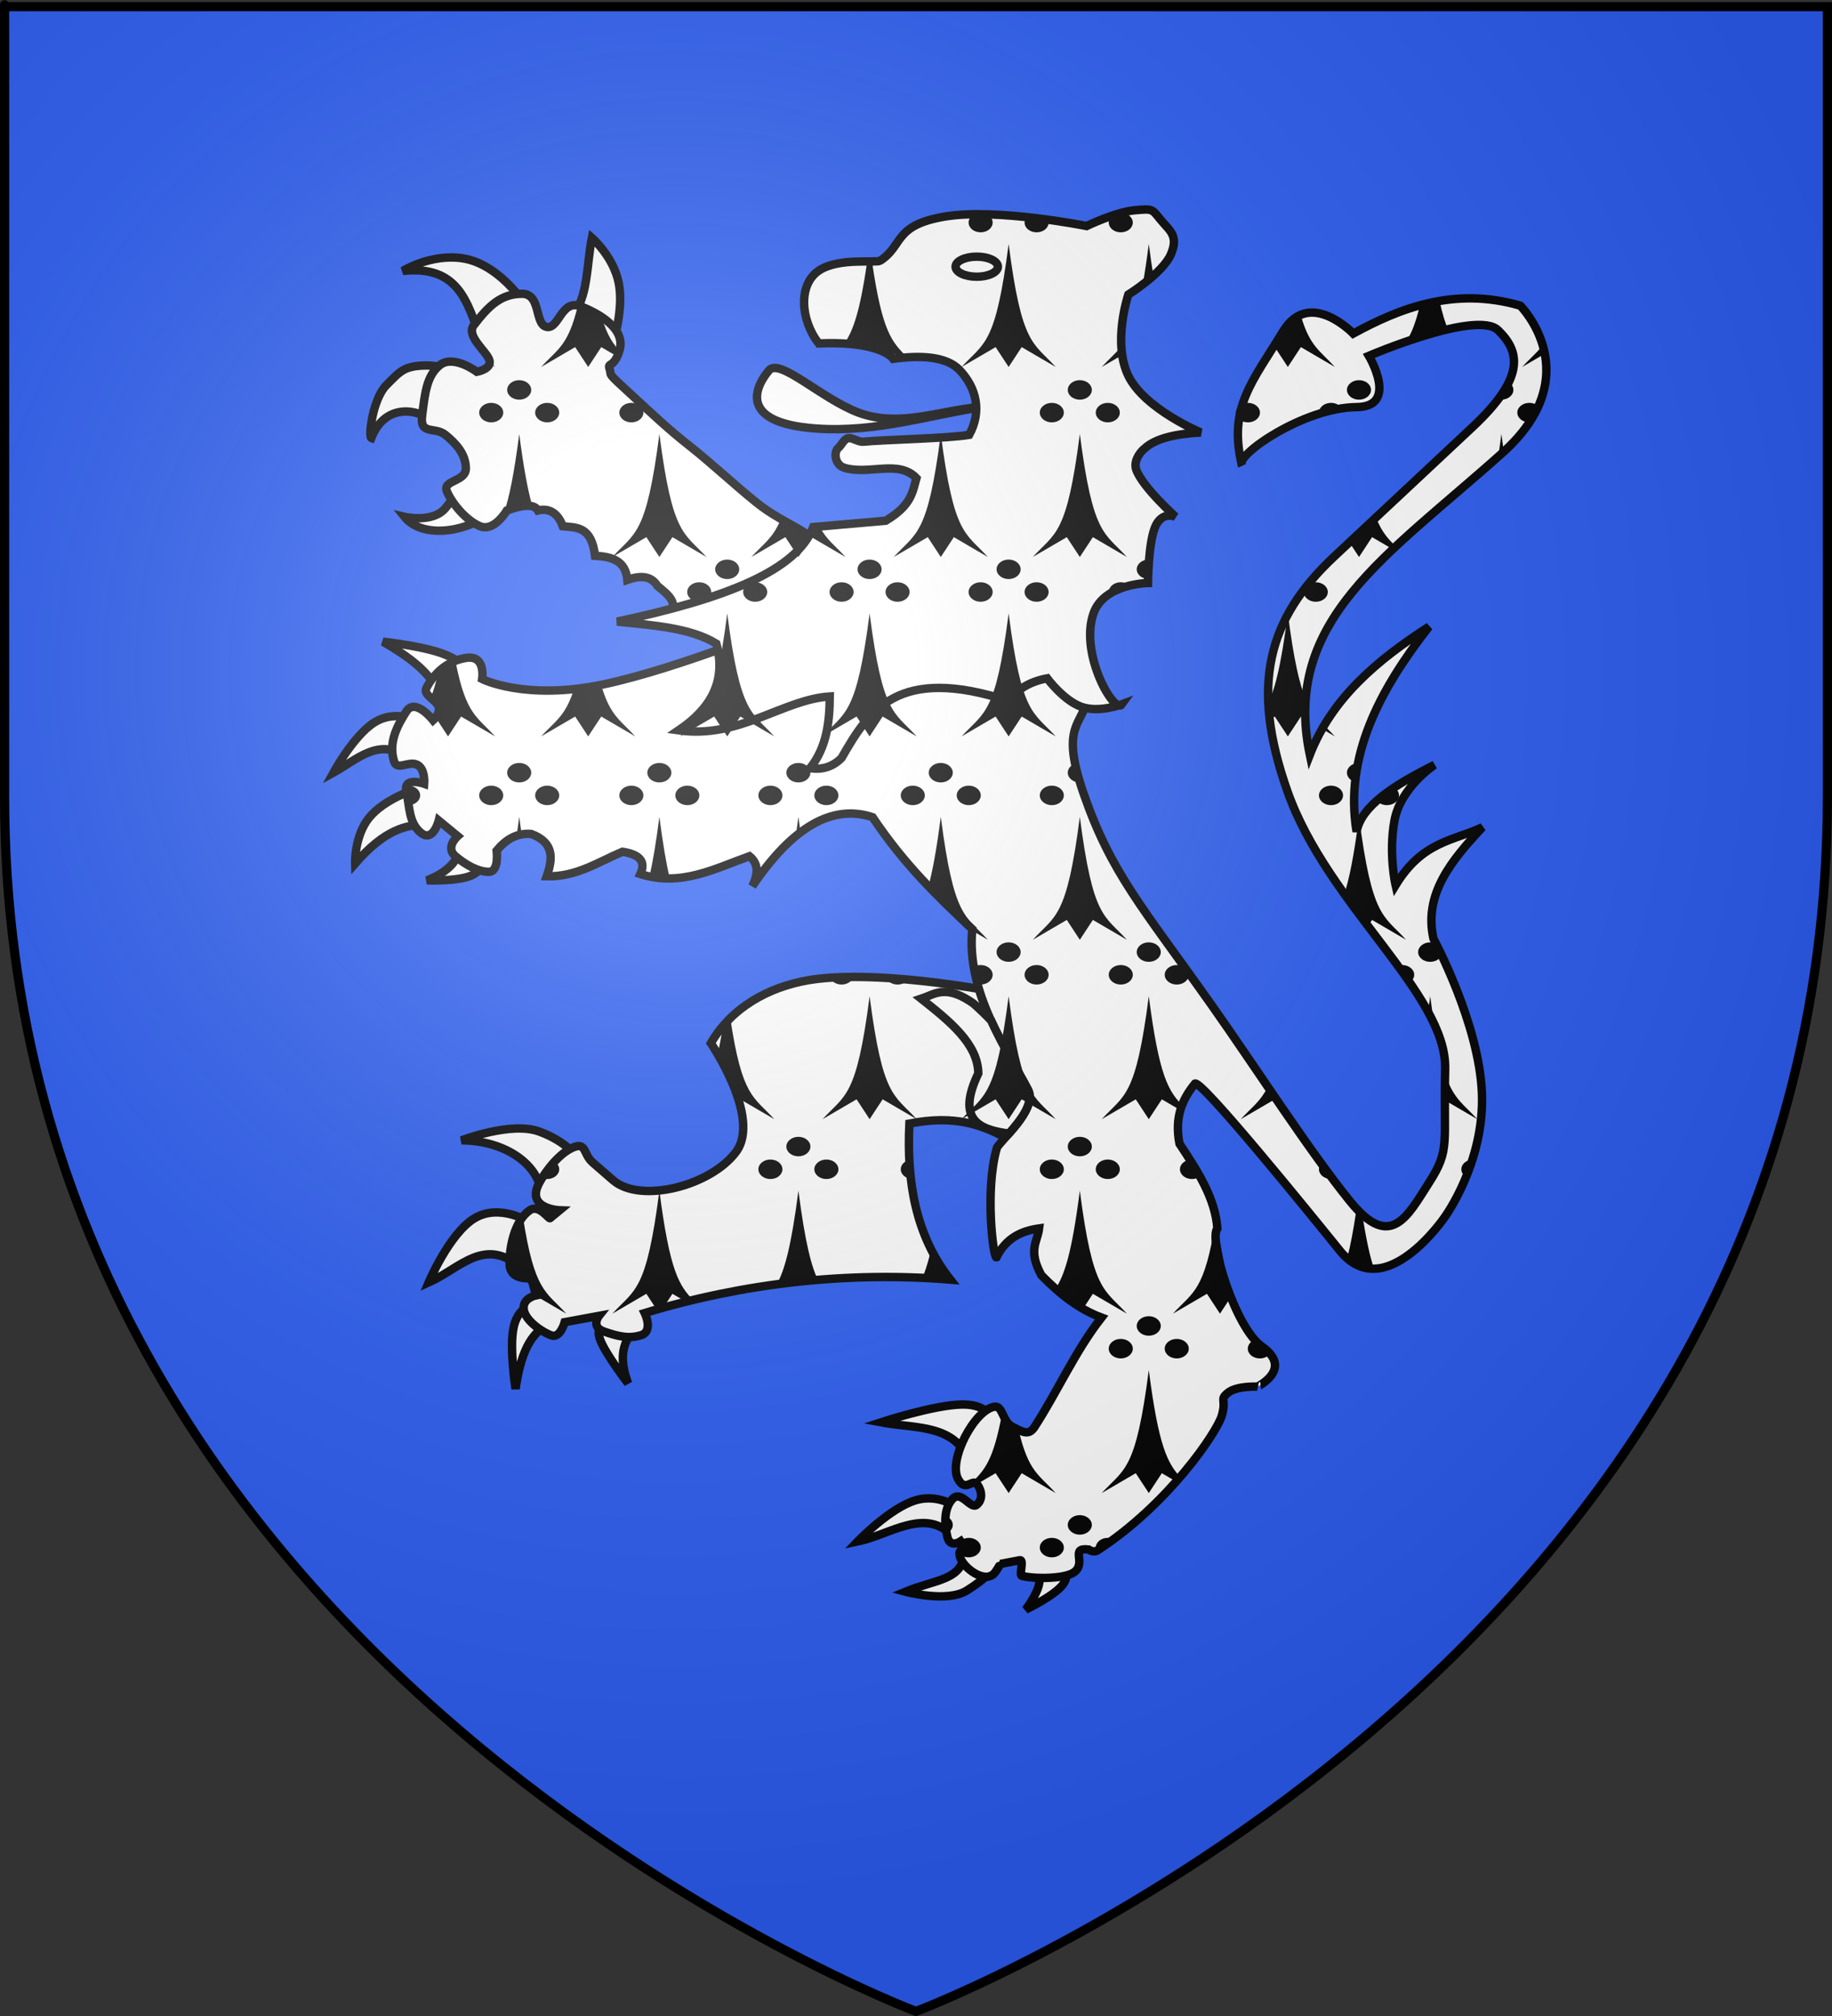<?xml version="1.0" encoding="UTF-8" standalone="no"?>
<svg
   xmlns:ns="http://creativecommons.org/ns#"
   xmlns:dc="http://purl.org/dc/elements/1.1/"
   xmlns:cc="http://web.resource.org/cc/"
   xmlns:rdf="http://www.w3.org/1999/02/22-rdf-syntax-ns#"
   xmlns:svg="http://www.w3.org/2000/svg"
   xmlns="http://www.w3.org/2000/svg"
   xmlns:xlink="http://www.w3.org/1999/xlink"
   xmlns:sodipodi="http://sodipodi.sourceforge.net/DTD/sodipodi-0.dtd"
   xmlns:inkscape="http://www.inkscape.org/namespaces/inkscape"
   height="660"
   width="600"
   version="1.0"
   id="svg2"
   sodipodi:version="0.32"
   inkscape:version="0.45.1"
   sodipodi:docname="Blason_fr_Bresse.svg"
   sodipodi:docbase="G:\G Site cantigneaux\royalmimich\Blason\Zorleans"
   inkscape:export-filename="/Users/olivier/Desktop/Blason Rouge/Blason_Vide_3D.png"
   inkscape:export-xdpi="144"
   inkscape:export-ydpi="144"
   inkscape:output_extension="org.inkscape.output.svg.inkscape">
  <rect width="100%" height="100%" fill="#333333" stroke="none"/>
  <sodipodi:namedview
     inkscape:window-height="753"
     inkscape:window-width="1024"
     inkscape:pageshadow="2"
     inkscape:pageopacity="0.0"
     guidetolerance="10.0"
     gridtolerance="10.0"
     objecttolerance="10.0"
     borderopacity="1.0"
     bordercolor="#666666"
     pagecolor="#ffffff"
     id="base"
     showgrid="false"
     height="660px"
     inkscape:zoom="0.83636364"
     inkscape:cx="300"
     inkscape:cy="330"
     inkscape:window-x="0"
     inkscape:window-y="0"
     inkscape:current-layer="g4095" />
  <desc
     id="desc4">Flag of Canton of Valais (Wallis)</desc>
  <defs
     id="defs6">
    <linearGradient
       id="linearGradient2893">
      <stop
         style="stop-color:white;stop-opacity:0.314;"
         offset="0"
         id="stop2895" />
      <stop
         id="stop2897"
         offset="0.19"
         style="stop-color:white;stop-opacity:0.251;" />
      <stop
         style="stop-color:#6b6b6b;stop-opacity:0.125;"
         offset="0.6"
         id="stop2901" />
      <stop
         style="stop-color:black;stop-opacity:0.125;"
         offset="1"
         id="stop2899" />
    </linearGradient>
    <radialGradient
       inkscape:collect="always"
       xlink:href="#linearGradient2893"
       id="radialGradient3163"
       gradientUnits="userSpaceOnUse"
       gradientTransform="matrix(1.353,0,0,1.349,-77.629,-85.747)"
       cx="221.445"
       cy="226.331"
       fx="221.445"
       fy="226.331"
       r="300" />
  </defs>
  <g
     inkscape:groupmode="layer"
     id="layer3"
     inkscape:label="Fond écu"
     style="display:inline">
    <g
       id="g6431">
      <path
         sodipodi:nodetypes="cccccc"
         d="M 300,658.5 C 300,658.5 598.5,546.18 598.5,260.728 C 598.5,-24.723 598.5,2.176 598.5,2.176 L 1.5,2.176 L 1.5,260.728 C 1.5,546.18 300,658.5 300,658.5 z "
         style="fill:#2b5df2;fill-opacity:1;fill-rule:evenodd;stroke:none;stroke-width:1px;stroke-linecap:butt;stroke-linejoin:miter;stroke-opacity:1"
         id="path2855" />
      <g
         transform="matrix(-0.918,0,0,0.918,-40.432,-510.066)"
         id="g4095">
        <g
           style="display:inline"
           transform="matrix(-1,0,0,1,620.706,543.141)"
           id="g3630">
          <g
             id="g3632"
             transform="translate(776.535,64.42)"
             style="fill:#ffffff">
            <path
               id="path3634"
               style="fill:#ffffff;fill-opacity:1;fill-rule:evenodd;stroke:#000000;stroke-width:3;stroke-linecap:butt;stroke-linejoin:miter;stroke-miterlimit:4;stroke-dasharray:none;stroke-opacity:1;display:inline"
               d="M 63.415,130.965 C 53.406,138.51 38.427,139.814 32.503,132.371 C 32.503,132.371 42.565,134.726 47.116,129.279 C 53.291,121.888 53.515,118.395 54.422,120.006 L 63.415,130.965 z " />
            <path
               id="path3636"
               style="fill:#ffffff;fill-opacity:1;fill-rule:evenodd;stroke:#000000;stroke-width:3;stroke-linecap:butt;stroke-linejoin:miter;stroke-miterlimit:4;stroke-dasharray:none;stroke-opacity:1;display:inline"
               d="M 44.305,99.21 C 35.542,92.365 24.973,93.148 20.7,104.269 C 19.568,103.844 21.178,90.34 26.039,85.441 C 31.038,80.403 32.362,78.626 39.809,78.415 C 47.256,78.204 56.67,82.63 56.67,82.63 L 44.305,99.21 z " />
            <path
               id="path3638"
               style="fill:#ffffff;fill-opacity:1;fill-rule:evenodd;stroke:#000000;stroke-width:3;stroke-linecap:butt;stroke-linejoin:miter;stroke-miterlimit:4;stroke-dasharray:none;stroke-opacity:1;display:inline"
               d="M 59.48,68.298 C 54.885,55.725 51.711,42.56 31.941,44.693 C 31.941,44.693 41.809,38.464 53.298,40.197 C 67.495,42.337 77.937,59.578 77.184,59.868 L 59.48,68.298 z " />
            <path
               id="path3640"
               style="fill:#ffffff;fill-opacity:1;fill-rule:evenodd;stroke:#000000;stroke-width:3;stroke-linecap:butt;stroke-linejoin:miter;stroke-miterlimit:4;stroke-dasharray:none;stroke-opacity:1;display:inline"
               d="M 92.078,60.711 C 98.067,54.99 97.429,42.643 99.385,32.89 C 99.385,32.89 107.043,39.564 108.94,48.908 C 110.836,58.252 106.972,70.266 106.972,70.266 L 92.078,60.711 z " />
            <path
               id="path3642"
               style="fill:#ffffff;fill-opacity:1;fill-rule:evenodd;stroke:#000000;stroke-width:3;stroke-linecap:butt;stroke-linejoin:miter;stroke-miterlimit:4;stroke-dasharray:none;stroke-opacity:1;display:inline"
               d="M 136.76,171.713 L 126.925,166.865 C 130.492,163.066 126.42,160.031 122.709,156.96 C 120.507,153.31 116.474,153.274 112.031,154.852 C 111.39,147.88 106.333,146.588 100.509,146.281 C 99.211,135.648 93.899,136.257 88.987,135.743 C 87.008,130.313 83.424,129.288 80.135,130.122 C 79.052,128.16 76.094,127.603 69.035,130.122 C 69.035,130.122 64.539,137.85 59.48,135.743 C 54.422,133.635 49.504,127.593 47.678,123.378 C 45.851,119.163 54.563,120.006 54.422,114.947 C 54.282,109.889 50.909,106.236 47.116,103.145 C 43.322,100.053 37.842,103.426 38.826,96.119 C 39.809,88.813 40.266,82.139 45.148,78.275 C 50.031,74.411 58.356,80.663 58.356,80.663 C 58.356,80.663 63.801,79.68 62.8,76.483 C 61.799,73.286 54.352,67.877 57.232,64.083 C 62.993,56.496 67.349,52.913 74.374,52.842 C 81.4,52.772 78.8,63.732 83.226,64.645 C 87.652,65.558 88.46,54.599 95.451,57.339 C 102.441,60.079 111.552,65.556 109.221,73.076 C 107.24,79.464 104.895,77.245 105.665,79.523 C 106.741,82.707 103.747,79.893 115.122,90.358 C 119.955,94.805 126.622,101.129 134.25,107.118 C 141.879,113.107 150.633,121.312 158.166,127.343 C 165.699,133.374 172.852,135.825 177.842,139.86 C 182.832,143.894 185.938,146.421 185.938,146.421 L 136.76,171.713 z " />
            <path
               id="path3644"
               style="fill:#ffffff;fill-opacity:1;fill-rule:evenodd;stroke:#000000;stroke-width:3;stroke-linecap:butt;stroke-linejoin:miter;stroke-miterlimit:4;stroke-dasharray:none;stroke-opacity:1;display:inline"
               d="M 81.689,378.002 C 82.777,363.18 67.604,354.676 52.876,354.753 C 52.876,354.753 70.462,347.948 80.497,351.574 C 90.531,355.2 94.208,360.913 94.208,360.913 L 81.689,378.002 z " />
            <path
               id="path3646"
               style="fill:#ffffff;fill-opacity:1;fill-rule:evenodd;stroke:#000000;stroke-width:3;stroke-linecap:butt;stroke-linejoin:miter;stroke-miterlimit:4;stroke-dasharray:none;stroke-opacity:1;display:inline"
               d="M 74.138,400.258 C 61.069,388.832 52.453,400.363 41.152,405.424 C 41.152,405.424 48.504,387.988 57.446,382.573 C 66.388,377.158 76.92,383.765 76.92,383.765 L 74.138,400.258 z " />
            <path
               id="path3648"
               style="fill:#ffffff;fill-opacity:1;fill-rule:evenodd;stroke:#000000;stroke-width:3;stroke-linecap:butt;stroke-linejoin:miter;stroke-miterlimit:4;stroke-dasharray:none;stroke-opacity:1;display:inline"
               d="M 84.073,420.328 C 78.793,422.787 74.272,428.283 72.151,443.378 C 72.151,443.378 69.965,429.369 71.356,421.917 C 72.747,414.466 77.715,413.571 77.715,413.571 L 84.073,420.328 z " />
            <path
               id="path3650"
               style="fill:#ffffff;fill-opacity:1;fill-rule:evenodd;stroke:#000000;stroke-width:3;stroke-linecap:butt;stroke-linejoin:miter;stroke-miterlimit:4;stroke-dasharray:none;stroke-opacity:1;display:inline"
               d="M 114.277,422.712 C 109.781,427.295 109.37,433.629 112.29,441.391 C 112.29,441.391 104.342,431.157 102.355,425.891 C 100.368,420.626 104.342,420.328 104.342,420.328 L 114.277,422.712 z " />
            <path
               id="path3652"
               style="fill:#ffffff;fill-opacity:1;fill-rule:evenodd;stroke:#000000;stroke-width:3;stroke-linecap:butt;stroke-linejoin:miter;stroke-miterlimit:4;stroke-dasharray:none;stroke-opacity:1;display:inline"
               d="M 193.118,296.464 C 187.27,296.465 181.635,296.805 176.656,297.622 C 162.301,300.101 149.207,307.362 141.823,320.093 C 141.823,320.093 159.938,346.645 150.805,358.87 C 141.672,371.094 116.648,377.364 106.958,368.978 L 99.666,362.656 C 96.101,359.572 97.556,354.808 91.936,357.618 C 86.315,360.428 81.121,368.342 79.98,371.232 C 76.807,379.268 87.867,379.682 87.867,379.682 L 84.487,382.467 C 84.167,383.186 80.604,377.351 77.195,379.682 C 71.779,383.385 69.887,392.888 70.028,398.929 C 70.168,404.971 77.758,403.843 77.758,403.843 L 79.448,410.009 C 79.448,410.009 74.505,411.004 75.067,415.079 C 75.629,419.153 81.994,423.359 85.05,424.342 C 88.106,425.326 89.682,419.585 89.682,419.585 L 101.919,417.332 C 101.919,417.332 98.817,421.248 103.734,422.934 C 108.652,424.62 112.481,425.622 116.942,424.217 C 121.403,422.812 118.225,416.33 118.225,416.33 C 153.528,405.639 190.494,401.439 227.263,404.406 C 214.815,388.595 211.653,369.426 212.647,348.761 C 228.899,345.585 238.318,349.229 246.917,353.706 C 251.064,349.113 257.611,341.759 254.961,336.68 C 249.826,326.841 241.624,314.57 237.466,300.72 C 226.581,298.897 209.034,296.46 193.118,296.464 z "
               sodipodi:nodetypes="cccsccssccssccssccssccccscc" />
            <path
               id="path3654"
               style="fill:#ffffff;fill-opacity:1;fill-rule:evenodd;stroke:#000000;stroke-width:3;stroke-linecap:butt;stroke-linejoin:miter;stroke-miterlimit:4;stroke-dasharray:none;stroke-opacity:1;display:inline"
               d="M 44.133,194.395 C 41.681,187.954 34.161,182.294 24.858,176.908 C 24.858,176.908 37.724,178.299 45.325,180.882 C 52.926,183.465 55.26,187.241 55.26,187.241 L 44.133,194.395 z " />
            <path
               id="path3656"
               style="fill:#ffffff;fill-opacity:1;fill-rule:evenodd;stroke:#000000;stroke-width:3;stroke-linecap:butt;stroke-linejoin:miter;stroke-miterlimit:4;stroke-dasharray:none;stroke-opacity:1;display:inline"
               d="M 33.402,218.041 C 23.169,210.956 15.468,219.065 7.173,223.605 C 7.173,223.605 14.336,210.439 21.688,205.769 C 29.041,201.1 36.582,204.926 36.582,204.926 L 33.402,218.041 z " />
            <path
               id="path3658"
               style="fill:#ffffff;fill-opacity:1;fill-rule:evenodd;stroke:#000000;stroke-width:3;stroke-linecap:butt;stroke-linejoin:miter;stroke-miterlimit:4;stroke-dasharray:none;stroke-opacity:1;display:inline"
               d="M 40.357,242.085 C 33.144,242.154 25.466,243.899 14.922,255.995 C 14.922,255.995 14.575,246.307 19.89,239.7 C 25.206,233.093 36.184,229.566 36.184,229.566 L 40.357,242.085 z " />
            <path
               id="path3660"
               style="fill:#ffffff;fill-opacity:1;fill-rule:evenodd;stroke:#000000;stroke-width:3;stroke-linecap:butt;stroke-linejoin:miter;stroke-miterlimit:4;stroke-dasharray:none;stroke-opacity:1;display:inline"
               d="M 51.88,251.647 C 51.317,255.555 46.963,259.603 40.494,262.036 C 40.494,262.036 51.981,262.459 56.651,260.167 C 61.322,257.876 60.228,254.206 60.228,254.206 L 51.88,251.647 z " />
            <path
               id="path3662"
               style="fill:#ffffff;fill-opacity:1;fill-rule:evenodd;stroke:#000000;stroke-width:3;stroke-linecap:butt;stroke-linejoin:miter;stroke-miterlimit:4;stroke-dasharray:none;stroke-opacity:1;display:inline"
               d="M 256.156,506.568 C 259.662,508.816 261.164,512.467 254.169,522.067 C 254.169,522.067 264.005,517.397 267.284,513.324 C 270.562,509.25 267.284,505.773 267.284,505.773 L 256.156,506.568 z " />
            <path
               id="path3664"
               style="fill:#ffffff;fill-opacity:1;fill-rule:evenodd;stroke:#000000;stroke-width:3;stroke-linecap:butt;stroke-linejoin:miter;stroke-miterlimit:4;stroke-dasharray:none;stroke-opacity:1;display:inline"
               d="M 232.311,501.401 C 231.868,511.711 222.145,511.222 211.248,515.708 C 211.248,515.708 226.051,519.682 233.106,515.311 C 240.16,510.939 243.439,506.965 243.439,506.965 L 232.311,501.401 z " />
            <path
               id="path3666"
               style="fill:#ffffff;fill-opacity:1;fill-rule:evenodd;stroke:#000000;stroke-width:3;stroke-linecap:butt;stroke-linejoin:miter;stroke-miterlimit:4;stroke-dasharray:none;stroke-opacity:1;display:inline"
               d="M 228.337,496.235 C 218.589,485.246 205.823,495.389 194.159,497.824 C 194.159,497.824 205.584,485.902 214.824,483.12 C 224.064,480.338 231.119,486.697 231.119,486.697 L 228.337,496.235 z " />
            <path
               id="path3668"
               style="fill:#ffffff;fill-opacity:1;fill-rule:evenodd;stroke:#000000;stroke-width:3;stroke-linecap:butt;stroke-linejoin:miter;stroke-miterlimit:4;stroke-dasharray:none;stroke-opacity:1;display:inline"
               d="M 235.093,472.787 C 231.158,455.412 215.386,457.764 202.504,455.3 C 202.504,455.3 221.581,449.041 231.516,448.942 C 241.451,448.842 242.246,454.903 242.246,454.903 L 235.093,472.787 z " />
            <path
               id="path3670"
               style="fill:#ffffff;fill-opacity:1;fill-rule:evenodd;stroke:#000000;stroke-width:3;stroke-linecap:butt;stroke-linejoin:miter;stroke-miterlimit:4;stroke-dasharray:none;stroke-opacity:1;display:inline"
               d="M 172.3,169.158 C 172.3,169.158 130.77,186.446 103.149,192.209 C 75.529,197.971 60.228,190.222 60.228,190.222 C 60.228,190.222 61.619,181.677 54.664,182.671 C 47.709,183.664 42.94,188.433 40.357,193.401 C 39.066,195.885 43.437,197.375 44.555,199.834 C 45.673,202.293 42.742,204.926 42.742,204.926 C 42.742,204.926 36.383,196.779 33.204,201.747 C 30.024,206.715 26.646,212.875 28.832,219.631 C 29.925,223.009 33.998,219.333 37.004,220.773 C 40.009,222.214 39.562,227.579 39.562,227.579 C 39.562,227.579 32.011,224.896 33.204,230.361 C 34.396,235.826 33.998,241.489 38.37,245.066 C 42.742,248.642 44.729,240.694 44.729,240.694 L 51.485,246.258 C 51.485,246.258 46.915,250.232 50.69,253.411 C 54.466,256.591 58.837,258.975 62.613,258.975 C 66.388,258.975 65.395,251.424 65.395,251.424 C 68.579,247.592 72.418,245.07 77.715,245.463 C 86.026,248.56 85.442,254.326 83.278,260.565 C 93.882,260.842 101.65,255.445 110.303,251.822 C 116.837,252.816 118.603,255.598 116.662,259.77 C 131.143,264.394 143.141,257.846 155.609,253.411 C 158.278,255.585 159.217,258.797 156.602,264.142 C 170.91,242.946 185.217,234.733 199.524,239.502 C 210.9,256.442 222.157,267.181 235.093,279.442 C 232.88,302.052 247.327,322.039 254.964,336.671 C 258.65,343.735 244.478,355.293 243.836,357.535 C 239.49,372.718 242.634,396.837 243.7,396.482 C 247.078,389.637 252.574,387.025 258.938,386.149 C 258.335,391.062 254.873,393.831 259.733,402.841 C 266.229,409.518 273.203,415.001 281.193,417.943 C 271.833,429.866 265.704,443.952 257.348,456.89 C 255.162,460.276 252.977,458.679 249.4,456.89 C 245.823,455.102 245.994,449.299 243.041,449.737 C 235.886,450.796 226.448,468.733 230.003,475.501 C 232.631,480.505 235.197,475.109 236.867,477.411 C 238.537,479.714 238.914,482.885 236.682,484.709 C 234.45,486.534 231.119,479.166 227.939,482.742 C 224.76,486.319 225.22,492.138 226.213,496.206 C 227.207,500.275 230.93,497.752 230.93,497.752 L 232.52,500.212 C 231.041,501.16 230.081,500.744 230.701,503.246 C 231.643,507.041 239.88,513.456 243.31,508.695 C 244.63,506.862 245.035,505.8 245.088,505.809 L 252.044,504.478 C 253.673,504.167 251.701,509.79 252.764,510.06 C 257.531,511.273 268.721,511.121 271.699,508.559 C 275.773,505.055 269.82,499.896 276.573,500.655 C 276.573,500.655 278.323,501.908 279.715,501.007 C 304.944,484.679 322.371,458.877 324.115,452.916 C 325.886,446.86 323.121,447.352 326.301,444.769 C 329.48,442.186 336.832,442.583 336.832,442.583 C 336.786,442.568 349.784,436.264 338.422,428.276 C 328.813,421.52 319.31,390.079 322.525,386.149 C 321.774,375.399 315.468,365.659 309.013,355.946 C 307.144,346.309 310.131,339.911 314.577,334.485 C 317.119,333.57 353.766,378.655 366.241,394.098 C 382.107,413.738 403.599,382.175 403.599,382.175 C 403.599,382.175 417.906,362.702 416.912,337.863 C 415.919,313.024 399.624,282.82 399.624,282.82 C 396.067,266.891 406.098,254.844 417.111,243.078 C 406.598,247.991 395.649,248.094 386.112,263.744 C 386.112,263.744 383.529,252.616 385.715,240.694 C 387.901,228.771 400.022,220.823 400.022,220.823 C 385.79,227.945 373.84,235.447 372.203,244.668 C 367.771,217.809 380.365,194.192 398.035,171.543 C 379.634,183.396 363.401,196.984 355.511,217.246 C 345.447,169.253 382.973,146.52 424.264,109.545 C 455.255,81.795 430.623,57.086 430.623,57.086 C 406.947,50.18 387.318,58.137 371.01,67.022 C 371.01,67.022 355.39,50.728 345.973,66.227 C 335.051,84.201 326.316,93.314 331.268,113.917 C 328.714,110.512 353.294,93.408 372.203,93.251 C 387.425,93.125 376.574,74.97 376.574,74.97 C 376.574,74.97 415.124,58.477 422.675,65.829 C 430.226,73.182 432.913,82.276 413.534,100.405 L 364.254,146.505 C 340.487,168.739 334.118,192.367 347.562,230.361 C 361.887,270.841 404.467,302.447 403.797,329.318 C 403.127,356.19 405.748,357.831 398.035,369.855 C 390.322,381.88 384.295,394.297 369.818,376.413 C 355.341,358.528 336.167,328.708 320.737,306.864 C 295.729,271.463 284.721,259.621 274.835,231.156 C 264.949,202.691 277.219,207.708 276.822,191.016 C 276.424,174.325 273.245,164.389 273.245,164.389 L 172.3,169.158 z "
               sodipodi:nodetypes="cscssscssscssccsscccccccccssccccssssssssccssccsscssscscccscscccsccccsccscscsccssssssscc" />
            <path
               id="path3672"
               style="fill:#ffffff;fill-opacity:1;fill-rule:evenodd;stroke:#000000;stroke-width:3;stroke-linecap:butt;stroke-linejoin:miter;stroke-miterlimit:4;stroke-dasharray:none;stroke-opacity:1;display:inline"
               d="M 240.175,93.028 C 220.237,95.872 201.187,102.42 179.475,100.896 C 150.015,98.829 158.59,84.74 162.614,80.101 C 166.448,75.68 181.57,90.463 194.65,95.276 C 209.826,100.861 225.002,93.784 240.175,93.028 z " />
            <path
               id="path3674"
               style="fill:#ffffff;fill-opacity:1;fill-rule:evenodd;stroke:#000000;stroke-width:3;stroke-linecap:butt;stroke-linejoin:miter;stroke-miterlimit:4;stroke-dasharray:none;stroke-opacity:1;display:inline"
               d="M 230.62,80.101 C 225.832,75.011 216.425,74.753 206.874,76.026 C 205.274,73.844 198.273,69.756 180.318,70.547 C 173.847,62.34 172.761,49.387 180.599,44.412 C 187.77,39.86 200.806,41.966 202.238,41.04 C 210.627,35.614 206.874,28.394 225.281,25.303 C 243.688,22.211 275.864,28.675 275.864,28.675 C 275.864,28.675 286.402,23.617 293.006,23.054 C 299.61,22.492 299.048,22.492 302.28,26.427 C 305.512,30.361 308.814,32.117 305.933,38.792 C 303.053,45.466 290.758,53.123 290.758,53.123 C 290.758,53.123 284.997,70.195 290.758,82.068 C 296.519,93.941 316.612,102.302 316.612,102.302 C 307.521,102.781 300.51,104.448 296.66,107.922 C 294.505,109.608 292.642,112.856 293.568,115.509 C 295.757,121.778 307.619,132.371 307.619,132.371 C 307.619,132.371 302.772,130.122 300.313,136.024 C 297.854,141.925 297.784,155.976 297.784,155.976 C 297.784,155.976 282.187,156.176 278.393,166.655 C 273.141,181.163 285.847,203.057 288.51,199.253 C 288.51,199.253 280.22,202.414 273.897,200.096 C 267.574,197.777 261.813,189.979 261.813,189.979 C 255.743,191.08 250.665,194.044 248.325,198.129 C 208.565,185.066 198.173,201.371 188.468,218.362 C 185.454,221.413 181.739,222.711 177.227,222.015 C 183.237,214.408 184.163,205.53 184.252,196.443 C 167.547,197.498 152.059,211.602 130.297,208.526 C 141.562,200.93 147.48,191.195 143.786,177.614 C 134.529,171.937 121.247,171.089 108.377,169.746 C 147.818,161.352 172.515,151.348 178.351,136.024 L 204.205,133.776 C 213.516,128.203 213.772,123.453 215.164,118.601 C 208.845,111.898 198.444,117.484 189.592,114.947 C 185.86,113.878 185.608,109.048 187.381,107.726 C 188.267,107.065 189.242,104.66 190.763,104.339 C 192.284,104.019 194.352,105.782 196.298,105.588 C 203.551,104.865 226.579,104.43 233.993,103.145 C 238.529,94.837 236.624,86.482 230.62,80.101 z " />
            <path
               id="path3676"
               style="fill:#ffffff;fill-opacity:1;fill-rule:evenodd;stroke:#000000;stroke-width:3;stroke-linecap:butt;stroke-linejoin:miter;stroke-miterlimit:4;stroke-dasharray:none;stroke-opacity:1;display:inline"
               d="M 244.233,43.176 C 244.236,45.153 240.855,46.756 236.682,46.756 C 232.51,46.756 229.129,45.153 229.131,43.176 C 229.129,41.2 232.51,39.597 236.682,39.597 C 240.855,39.597 244.236,41.2 244.233,43.176 z " />
            <path
               id="path3678"
               style="fill:#ffffff;fill-opacity:1;fill-rule:evenodd;stroke:#000000;stroke-width:3;stroke-linecap:butt;stroke-linejoin:miter;stroke-miterlimit:4;stroke-dasharray:none;stroke-opacity:1"
               d="M 225.385,301.816 C 222.045,301.757 219.641,303.314 216.872,304.225 C 226.999,312.257 237.088,320.297 237.247,330.859 C 229.33,347.393 237.442,350.904 248.138,352.329 C 252.215,347.73 257.361,341.28 254.961,336.68 C 251.268,329.605 246.008,321.257 241.785,311.987 C 239.986,310.09 237.938,308.1 235.525,305.947 C 231.151,302.887 227.983,301.861 225.385,301.816 z " />
          </g>
          <g
             id="g3680"
             transform="matrix(-0.312,0,0,0.253,935.899,39.607)">
            <path
               d="M 310.106,404.918 L 302.909,410.097 C 305.49,406.598 307.942,403.499 310.281,400.611 L 310.106,404.918 z "
               style="fill:#000000;fill-opacity:1;fill-rule:nonzero;stroke:none;stroke-width:3;stroke-linecap:round;stroke-linejoin:round;stroke-miterlimit:4;stroke-opacity:1"
               id="path3682"
               sodipodi:nodetypes="cccc" />
          </g>
          <g
             id="g3684"
             transform="matrix(-0.312,0,0,0.253,985.899,39.607)">
            <path
               d="M 368.706,324.161 C 379.601,380.277 391.554,384.549 410.552,410.097 L 371.642,382.097 L 356.731,410.097 L 341.82,382.097 L 322.293,396.148 L 319.122,389.673 C 327.867,378.4 334.924,366.422 341.424,339.445 L 368.706,324.161 z "
               style="fill:#000000;fill-opacity:1;fill-rule:nonzero;stroke:none;stroke-width:3;stroke-linecap:round;stroke-linejoin:round;stroke-miterlimit:4;stroke-opacity:1"
               id="path3686"
               sodipodi:nodetypes="ccccccccc" />
          </g>
          <g
             id="g3688"
             transform="matrix(-0.312,0,0,0.253,1086.296,39.607)">
            <path
               d="M 359.624,262.813 C 367.65,330.692 375.33,358.36 385.137,376.065 L 371.642,382.097 L 341.82,382.097 L 319.428,398.21 L 314.133,395.892 C 331.449,374.722 342.336,360.052 353.862,262.588 L 359.624,262.813 z "
               style="fill:#000000;fill-opacity:1;fill-rule:nonzero;stroke:none;stroke-width:3;stroke-linecap:round;stroke-linejoin:round;stroke-miterlimit:4;stroke-opacity:1"
               id="path3690"
               sodipodi:nodetypes="cccccccc" />
          </g>
          <g
             id="g3692"
             transform="matrix(-0.312,0,0,0.253,1135.899,39.607)">
            <path
               id="path3694"
               style="opacity:1;fill:#000000;fill-opacity:1;fill-rule:nonzero;stroke:none;stroke-width:3;stroke-linecap:round;stroke-linejoin:round;stroke-miterlimit:4;stroke-dasharray:none;stroke-opacity:1"
               transform="translate(233.517,192.811)"
               d="M 105,13.75 C 105,21.344 98.844,27.5 91.25,27.5 C 83.656,27.5 77.5,21.344 77.5,13.75 C 87.722,6.487 87.63,7.16 101.482,4.564 C 103.669,6.999 105,10.219 105,13.75 z "
               sodipodi:nodetypes="ccccc" />
            <path
               id="path3696"
               style="opacity:1;fill:#000000;fill-opacity:1;fill-rule:nonzero;stroke:none;stroke-width:3;stroke-linecap:round;stroke-linejoin:round;stroke-miterlimit:4;stroke-dasharray:none;stroke-opacity:1"
               transform="translate(297.517,192.811)"
               d="M 105,13.75 C 105,21.344 98.844,27.5 91.25,27.5 C 83.656,27.5 77.5,21.344 77.5,13.75 C 77.5,6.156 83.656,-4.6497785e-016 91.25,0 C 98.844,4.6497785e-016 105,6.156 105,13.75 z " />
            <path
               id="path3698"
               style="fill:#000000;fill-opacity:1;fill-rule:nonzero;stroke:none;stroke-width:3;stroke-linecap:round;stroke-linejoin:round;stroke-miterlimit:4;stroke-opacity:1"
               d="M 356.731,236.74 C 371.711,380.032 384.516,375.085 410.552,410.097 L 371.642,382.097 L 356.731,410.097 L 341.82,382.097 L 302.909,410.097 C 328.781,375.023 341.75,380.032 356.731,236.74 z " />
          </g>
          <g
             id="g3700"
             transform="matrix(-0.312,0,0,0.253,1185.899,39.607)">
            <path
               id="path3702"
               style="opacity:1;fill:#000000;fill-opacity:1;fill-rule:nonzero;stroke:none;stroke-width:3;stroke-linecap:round;stroke-linejoin:round;stroke-miterlimit:4;stroke-dasharray:none;stroke-opacity:1"
               transform="translate(297.517,192.811)"
               d="M 105,13.75 C 105,21.344 98.844,27.5 91.25,27.5 C 83.656,27.5 77.5,21.344 77.5,13.75 C 77.5,6.156 83.656,-4.6497785e-016 91.25,0 C 98.844,4.6497785e-016 105,6.156 105,13.75 z " />
            <path
               id="path3704"
               style="fill:#000000;fill-opacity:1;fill-rule:nonzero;stroke:none;stroke-width:3;stroke-linecap:round;stroke-linejoin:round;stroke-miterlimit:4;stroke-opacity:1"
               d="M 351.26,283.284 C 353.072,269.784 354.886,254.386 356.731,236.74 C 359.06,259.019 361.337,277.715 363.619,293.535 M 389.13,382.614 C 395.254,391.791 402.227,398.901 410.552,410.097 L 387.286,393.355"
               sodipodi:nodetypes="ccsccc" />
          </g>
          <g
             id="g3706"
             transform="matrix(-0.312,0,0,0.253,1235.503,39.607)">
            <path
               d="M 371.642,382.097 L 356.731,410.097 L 341.82,382.097 L 302.909,410.097 C 319.84,387.144 331.245,381.357 341.305,339.94 C 357.679,347.121 362.04,367.484 371.642,382.097 z "
               style="fill:#000000;fill-opacity:1;fill-rule:nonzero;stroke:none;stroke-width:3;stroke-linecap:round;stroke-linejoin:round;stroke-miterlimit:4;stroke-opacity:1"
               id="path3708"
               sodipodi:nodetypes="cccccc" />
          </g>
          <g
             id="g3710"
             transform="matrix(-0.312,0,0,0.253,1286.296,39.607)">
            <path
               id="path3712"
               style="fill:#000000;fill-opacity:1;fill-rule:nonzero;stroke:none;stroke-width:3;stroke-linecap:round;stroke-linejoin:round;stroke-miterlimit:4;stroke-opacity:1"
               d="M 368.924,325.273 C 373.231,347.159 377.709,361.038 382.727,371.411 L 335.852,358.767 C 339.251,349.037 342.438,336.628 345.55,319.83 L 368.924,325.273 z "
               sodipodi:nodetypes="ccccc" />
          </g>
          <g
             id="g3714"
             transform="matrix(-0.312,0,0,0.253,1335.899,39.607)">
            <path
               d="M 389.086,382.547 C 395.22,391.757 402.207,398.874 410.552,410.097 L 385.011,391.717 L 389.086,382.547 z "
               style="fill:#000000;fill-opacity:1;fill-rule:nonzero;stroke:none;stroke-width:3;stroke-linecap:round;stroke-linejoin:round;stroke-miterlimit:4;stroke-opacity:1"
               id="path3716"
               sodipodi:nodetypes="cccc" />
          </g>
          <g
             id="g3718"
             transform="matrix(-0.312,0,0,0.253,961.296,107.377)">
            <g
               id="g3720">
              <path
                 id="path3722"
                 style="opacity:1;fill:#000000;fill-opacity:1;fill-rule:nonzero;stroke:none;stroke-width:3;stroke-linecap:round;stroke-linejoin:round;stroke-miterlimit:4;stroke-dasharray:none;stroke-opacity:1"
                 transform="translate(265.517,160.811)"
                 d="M 105,13.75 C 105,21.344 98.844,27.5 91.25,27.5 C 83.656,27.5 77.5,21.344 77.5,13.75 C 77.5,6.156 83.656,-4.6497785e-016 91.25,0 C 98.844,4.6497785e-016 105,6.156 105,13.75 z " />
              <path
                 id="path3724"
                 style="opacity:1;fill:#000000;fill-opacity:1;fill-rule:nonzero;stroke:none;stroke-width:3;stroke-linecap:round;stroke-linejoin:round;stroke-miterlimit:4;stroke-dasharray:none;stroke-opacity:1"
                 transform="translate(233.517,192.811)"
                 d="M 105,13.75 C 105,21.344 98.844,27.5 91.25,27.5 C 83.656,27.5 77.5,21.344 77.5,13.75 C 77.5,6.156 83.656,-4.6497785e-016 91.25,0 C 98.844,4.6497785e-016 105,6.156 105,13.75 z " />
              <path
                 id="path3726"
                 style="opacity:1;fill:#000000;fill-opacity:1;fill-rule:nonzero;stroke:none;stroke-width:3;stroke-linecap:round;stroke-linejoin:round;stroke-miterlimit:4;stroke-dasharray:none;stroke-opacity:1"
                 transform="translate(297.517,192.811)"
                 d="M 105,13.75 C 105,21.344 98.844,27.5 91.25,27.5 C 83.656,27.5 77.5,21.344 77.5,13.75 C 77.5,6.156 83.656,-4.6497785e-016 91.25,0 C 98.844,4.6497785e-016 105,6.156 105,13.75 z " />
              <path
                 id="path3728"
                 style="fill:#000000;fill-opacity:1;fill-rule:nonzero;stroke:none;stroke-width:3;stroke-linecap:round;stroke-linejoin:round;stroke-miterlimit:4;stroke-opacity:1"
                 d="M 356.731,236.74 C 362.672,293.569 368.271,327.082 374.489,349.018 C 358.305,328.977 352.923,340.608 342.14,336.403 C 347.137,314.671 351.826,283.654 356.731,236.74 z "
                 sodipodi:nodetypes="cccc" />
            </g>
          </g>
          <g
             id="g3730"
             transform="matrix(-0.312,0,0,0.253,1011.296,107.377)">
            <g
               id="g3732">
              <path
                 id="path3734"
                 style="opacity:1;fill:#000000;fill-opacity:1;fill-rule:nonzero;stroke:none;stroke-width:3;stroke-linecap:round;stroke-linejoin:round;stroke-miterlimit:4;stroke-dasharray:none;stroke-opacity:1"
                 transform="translate(297.517,192.811)"
                 d="M 105,13.75 C 105,21.344 98.844,27.5 91.25,27.5 C 83.656,27.5 77.5,21.344 77.5,13.75 C 77.5,6.156 83.656,-4.6497785e-016 91.25,0 C 98.844,4.6497785e-016 105,6.156 105,13.75 z " />
              <path
                 id="path3736"
                 style="fill:#000000;fill-opacity:1;fill-rule:nonzero;stroke:none;stroke-width:3;stroke-linecap:round;stroke-linejoin:round;stroke-miterlimit:4;stroke-opacity:1"
                 d="M 356.731,236.74 C 371.711,380.032 384.516,375.085 410.552,410.097 L 371.642,382.097 L 356.731,410.097 L 341.82,382.097 L 302.909,410.097 C 328.781,375.023 341.75,380.032 356.731,236.74 z " />
            </g>
          </g>
          <g
             transform="matrix(-0.312,0,0,0.253,1060.899,107.377)"
             id="g3738">
            <g
               id="g3740">
              <path
                 d="M 377.389,358.314 C 386.188,383.863 396.421,391.095 410.552,410.097 L 371.642,382.097 L 356.731,410.097 L 341.82,382.097 L 302.909,410.097 C 314.983,393.729 324.247,386.09 332.216,368.035 C 346.638,386.772 351.049,376.058 377.389,358.314 z "
                 style="fill:#000000;fill-opacity:1;fill-rule:nonzero;stroke:none;stroke-width:3;stroke-linecap:round;stroke-linejoin:round;stroke-miterlimit:4;stroke-opacity:1"
                 id="path3742"
                 sodipodi:nodetypes="cccccccc" />
            </g>
          </g>
          <g
             id="g3744"
             transform="matrix(-0.312,0,0,0.253,1111.693,107.377)">
            <g
               id="g3746">
              <path
                 id="path3748"
                 style="fill:#000000;fill-opacity:1;fill-rule:nonzero;stroke:none;stroke-width:3;stroke-linecap:round;stroke-linejoin:round;stroke-miterlimit:4;stroke-opacity:1"
                 d="M 356.731,236.74 C 371.711,380.032 384.516,375.085 410.552,410.097 L 371.642,382.097 L 356.731,410.097 L 341.82,382.097 L 302.909,410.097 C 328.781,375.023 341.75,380.032 356.731,236.74 z " />
            </g>
          </g>
          <g
             transform="matrix(-0.312,0,0,0.253,1161.296,107.377)"
             id="g3750">
            <g
               id="g3752">
              <path
                 d="M 105,13.75 C 105,21.344 98.844,27.5 91.25,27.5 C 83.656,27.5 77.5,21.344 77.5,13.75 C 77.5,6.156 83.656,-4.6497785e-016 91.25,0 C 98.844,4.6497785e-016 105,6.156 105,13.75 z "
                 transform="translate(265.517,160.811)"
                 style="opacity:1;fill:#000000;fill-opacity:1;fill-rule:nonzero;stroke:none;stroke-width:3;stroke-linecap:round;stroke-linejoin:round;stroke-miterlimit:4;stroke-dasharray:none;stroke-opacity:1"
                 id="path3754" />
              <path
                 d="M 105,13.75 C 105,21.344 98.844,27.5 91.25,27.5 C 83.656,27.5 77.5,21.344 77.5,13.75 C 77.5,6.156 83.656,-4.6497785e-016 91.25,0 C 98.844,4.6497785e-016 105,6.156 105,13.75 z "
                 transform="translate(233.517,192.811)"
                 style="opacity:1;fill:#000000;fill-opacity:1;fill-rule:nonzero;stroke:none;stroke-width:3;stroke-linecap:round;stroke-linejoin:round;stroke-miterlimit:4;stroke-dasharray:none;stroke-opacity:1"
                 id="path3756" />
              <path
                 d="M 105,13.75 C 105,21.344 98.844,27.5 91.25,27.5 C 83.656,27.5 77.5,21.344 77.5,13.75 C 77.5,6.156 83.656,-4.6497785e-016 91.25,0 C 98.844,4.6497785e-016 105,6.156 105,13.75 z "
                 transform="translate(297.517,192.811)"
                 style="opacity:1;fill:#000000;fill-opacity:1;fill-rule:nonzero;stroke:none;stroke-width:3;stroke-linecap:round;stroke-linejoin:round;stroke-miterlimit:4;stroke-dasharray:none;stroke-opacity:1"
                 id="path3758" />
              <path
                 d="M 356.731,236.74 C 371.711,380.032 384.516,375.085 410.552,410.097 L 371.642,382.097 L 356.731,410.097 L 341.82,382.097 L 302.909,410.097 C 328.781,375.023 341.75,380.032 356.731,236.74 z "
                 style="fill:#000000;fill-opacity:1;fill-rule:nonzero;stroke:none;stroke-width:3;stroke-linecap:round;stroke-linejoin:round;stroke-miterlimit:4;stroke-opacity:1"
                 id="path3760" />
            </g>
          </g>
          <g
             transform="matrix(-0.312,0,0,0.253,1211.296,107.377)"
             id="g3762">
            <g
               id="g3764">
              <path
                 d="M 105,13.75 C 105,21.344 98.844,27.5 91.25,27.5 C 83.656,27.5 77.5,21.344 77.5,13.75 C 77.5,6.156 83.656,-4.6497785e-016 91.25,0 C 98.844,4.6497785e-016 105,6.156 105,13.75 z "
                 transform="translate(233.517,192.811)"
                 style="opacity:1;fill:#000000;fill-opacity:1;fill-rule:nonzero;stroke:none;stroke-width:3;stroke-linecap:round;stroke-linejoin:round;stroke-miterlimit:4;stroke-dasharray:none;stroke-opacity:1"
                 id="path3766" />
            </g>
          </g>
          <g
             id="g3768"
             transform="matrix(-0.312,0,0,0.253,1260.899,107.377)">
            <g
               id="g3770">
              <path
                 id="path3772"
                 style="opacity:1;fill:#000000;fill-opacity:1;fill-rule:nonzero;stroke:none;stroke-width:3;stroke-linecap:round;stroke-linejoin:round;stroke-miterlimit:4;stroke-dasharray:none;stroke-opacity:1"
                 transform="translate(265.517,160.811)"
                 d="M 105,13.75 C 105,21.344 98.844,27.5 91.25,27.5 C 83.656,27.5 77.5,21.344 77.5,13.75 C 77.5,6.156 83.656,-4.6497785e-016 91.25,0 C 98.844,4.6497785e-016 105,6.156 105,13.75 z " />
              <path
                 sodipodi:nodetypes="cccc"
                 id="path3774"
                 style="opacity:1;fill:#000000;fill-opacity:1;fill-rule:nonzero;stroke:none;stroke-width:3;stroke-linecap:round;stroke-linejoin:round;stroke-miterlimit:4;stroke-dasharray:none;stroke-opacity:1"
                 transform="translate(297.517,192.811)"
                 d="M 105,13.75 L 79.396,6.777 C 81.787,2.721 86.201,5.351275e-014 91.25,5.351275e-014 C 98.844,5.351275e-014 105,6.156 105,13.75 z " />
              <path
                 id="path3776"
                 style="fill:#000000;fill-opacity:1;fill-rule:nonzero;stroke:none;stroke-width:3;stroke-linecap:round;stroke-linejoin:round;stroke-miterlimit:4;stroke-opacity:1"
                 d="M 368.147,388.658 L 356.731,410.097 L 341.82,382.097 L 316.691,400.18 L 313.674,396.453 C 322.925,385.152 330.347,375.904 336.997,355.359 L 368.147,388.658 z "
                 sodipodi:nodetypes="ccccccc" />
            </g>
          </g>
          <g
             transform="matrix(-0.312,0,0,0.253,1311.693,107.377)"
             id="g3778">
            <g
               id="g3780">
              <path
                 d="M 96.433,26.49 C 94.833,27.141 93.084,27.5 91.25,27.5 C 83.656,27.5 77.5,21.344 77.5,13.75 C 77.5,9.375 79.543,5.478 82.727,2.959 L 96.433,26.49 z "
                 transform="translate(265.517,160.811)"
                 style="opacity:1;fill:#000000;fill-opacity:1;fill-rule:nonzero;stroke:none;stroke-width:3;stroke-linecap:round;stroke-linejoin:round;stroke-miterlimit:4;stroke-dasharray:none;stroke-opacity:1"
                 id="path3782"
                 sodipodi:nodetypes="csscc" />
              <path
                 d="M 105,13.75 C 105,21.344 98.844,27.5 91.25,27.5 C 87.155,26.493 80.629,14.785 80.939,4.654 C 83.458,1.8 87.144,9.5812247e-014 91.25,9.5812247e-014 C 98.844,9.5812247e-014 105,6.156 105,13.75 z "
                 transform="translate(233.517,192.811)"
                 style="opacity:1;fill:#000000;fill-opacity:1;fill-rule:nonzero;stroke:none;stroke-width:3;stroke-linecap:round;stroke-linejoin:round;stroke-miterlimit:4;stroke-dasharray:none;stroke-opacity:1"
                 id="path3784"
                 sodipodi:nodetypes="ccccc" />
              <path
                 d="M 356.731,236.74 C 357.96,248.493 359.174,259.249 360.382,269.112 L 353.912,262.17 C 354.846,254.254 355.784,245.793 356.731,236.74 z "
                 style="fill:#000000;fill-opacity:1;fill-rule:nonzero;stroke:none;stroke-width:3;stroke-linecap:round;stroke-linejoin:round;stroke-miterlimit:4;stroke-opacity:1"
                 id="path3786"
                 sodipodi:nodetypes="cccc" />
            </g>
          </g>
          <g
             transform="matrix(-0.312,0,0,0.253,935.899,171.353)"
             id="g3788">
            <g
               id="g3790">
              <path
                 d="M 367.302,316.605 C 370.465,334.365 373.696,347.421 377.146,357.602 C 372.215,365.448 366.696,373.234 371.642,382.097 L 356.731,410.097 L 341.82,382.097 L 302.909,410.097 C 323.625,382.013 336.068,379.628 347.896,306.232 L 367.302,316.605 z "
                 style="fill:#000000;fill-opacity:1;fill-rule:nonzero;stroke:none;stroke-width:3;stroke-linecap:round;stroke-linejoin:round;stroke-miterlimit:4;stroke-opacity:1"
                 id="path3792"
                 sodipodi:nodetypes="cccccccc" />
            </g>
          </g>
          <g
             transform="matrix(-0.312,0,0,0.253,985.899,171.353)"
             id="g3794">
            <g
               id="g3796">
              <path
                 d="M 374.411,348.741 C 383.889,382.357 394.799,388.913 410.552,410.097 L 371.642,382.097 L 356.731,410.097 L 341.82,382.097 L 302.909,410.097 C 319.461,387.658 330.732,381.625 340.627,342.669 L 374.411,348.741 z "
                 style="fill:#000000;fill-opacity:1;fill-rule:nonzero;stroke:none;stroke-width:3;stroke-linecap:round;stroke-linejoin:round;stroke-miterlimit:4;stroke-opacity:1"
                 id="path3798"
                 sodipodi:nodetypes="cccccccc" />
            </g>
          </g>
          <g
             id="g3800"
             transform="matrix(-0.312,0,0,0.253,1035.503,171.353)">
            <g
               id="g3802">
              <path
                 id="path3804"
                 style="opacity:1;fill:#000000;fill-opacity:1;fill-rule:nonzero;stroke:none;stroke-width:3;stroke-linecap:round;stroke-linejoin:round;stroke-miterlimit:4;stroke-dasharray:none;stroke-opacity:1"
                 transform="translate(265.517,160.811)"
                 d="M 105,13.75 C 105,21.344 98.844,27.5 91.25,27.5 C 83.656,27.5 77.5,21.344 77.5,13.75 C 77.5,6.156 83.656,-4.6497785e-016 91.25,0 C 98.844,4.6497785e-016 105,6.156 105,13.75 z " />
              <path
                 id="path3806"
                 style="opacity:1;fill:#000000;fill-opacity:1;fill-rule:nonzero;stroke:none;stroke-width:3;stroke-linecap:round;stroke-linejoin:round;stroke-miterlimit:4;stroke-dasharray:none;stroke-opacity:1"
                 transform="translate(233.517,192.811)"
                 d="M 105,13.75 C 105,21.344 98.844,27.5 91.25,27.5 C 83.656,27.5 77.5,21.344 77.5,13.75 C 77.5,6.156 83.656,-4.6497785e-016 91.25,0 C 98.844,4.6497785e-016 105,6.156 105,13.75 z " />
              <path
                 id="path3808"
                 style="opacity:1;fill:#000000;fill-opacity:1;fill-rule:nonzero;stroke:none;stroke-width:3;stroke-linecap:round;stroke-linejoin:round;stroke-miterlimit:4;stroke-dasharray:none;stroke-opacity:1"
                 transform="translate(297.517,192.811)"
                 d="M 105,13.75 C 105,21.344 98.844,27.5 91.25,27.5 C 83.656,27.5 77.5,21.344 77.5,13.75 C 77.5,6.156 83.656,-4.6497785e-016 91.25,0 C 98.844,4.6497785e-016 105,6.156 105,13.75 z " />
              <path
                 id="path3810"
                 style="fill:#000000;fill-opacity:1;fill-rule:nonzero;stroke:none;stroke-width:3;stroke-linecap:round;stroke-linejoin:round;stroke-miterlimit:4;stroke-opacity:1"
                 d="M 356.731,236.74 C 371.711,380.032 384.516,375.085 410.552,410.097 L 371.642,382.097 L 356.731,410.097 L 341.82,382.097 L 302.909,410.097 C 328.781,375.023 341.75,380.032 356.731,236.74 z " />
            </g>
          </g>
          <g
             transform="matrix(-0.312,0,0,0.253,1086.296,171.353)"
             id="g3812">
            <g
               id="g3814">
              <path
                 d="M 105,13.75 C 105,21.344 98.844,27.5 91.25,27.5 C 83.656,27.5 77.5,21.344 77.5,13.75 C 77.5,6.156 83.656,-4.6497785e-016 91.25,0 C 98.844,4.6497785e-016 105,6.156 105,13.75 z "
                 transform="translate(265.517,160.811)"
                 style="opacity:1;fill:#000000;fill-opacity:1;fill-rule:nonzero;stroke:none;stroke-width:3;stroke-linecap:round;stroke-linejoin:round;stroke-miterlimit:4;stroke-dasharray:none;stroke-opacity:1"
                 id="path3816" />
              <path
                 d="M 105,13.75 C 105,21.344 98.844,27.5 91.25,27.5 C 83.656,27.5 77.5,21.344 77.5,13.75 C 77.5,6.156 83.656,-4.6497785e-016 91.25,0 C 98.844,4.6497785e-016 105,6.156 105,13.75 z "
                 transform="translate(233.517,192.811)"
                 style="opacity:1;fill:#000000;fill-opacity:1;fill-rule:nonzero;stroke:none;stroke-width:3;stroke-linecap:round;stroke-linejoin:round;stroke-miterlimit:4;stroke-dasharray:none;stroke-opacity:1"
                 id="path3818" />
              <path
                 d="M 105,13.75 C 105,21.344 98.844,27.5 91.25,27.5 C 83.656,27.5 77.5,21.344 77.5,13.75 C 77.5,6.156 83.656,-4.6497785e-016 91.25,0 C 98.844,4.6497785e-016 105,6.156 105,13.75 z "
                 transform="translate(297.517,192.811)"
                 style="opacity:1;fill:#000000;fill-opacity:1;fill-rule:nonzero;stroke:none;stroke-width:3;stroke-linecap:round;stroke-linejoin:round;stroke-miterlimit:4;stroke-dasharray:none;stroke-opacity:1"
                 id="path3820" />
              <path
                 d="M 356.731,236.74 C 371.711,380.032 384.516,375.085 410.552,410.097 L 371.642,382.097 L 356.731,410.097 L 341.82,382.097 L 302.909,410.097 C 328.781,375.023 341.75,380.032 356.731,236.74 z "
                 style="fill:#000000;fill-opacity:1;fill-rule:nonzero;stroke:none;stroke-width:3;stroke-linecap:round;stroke-linejoin:round;stroke-miterlimit:4;stroke-opacity:1"
                 id="path3822" />
            </g>
          </g>
          <g
             id="g3824"
             transform="matrix(-0.312,0,0,0.253,1135.899,171.353)">
            <g
               id="g3826">
              <path
                 id="path3828"
                 style="opacity:1;fill:#000000;fill-opacity:1;fill-rule:nonzero;stroke:none;stroke-width:3;stroke-linecap:round;stroke-linejoin:round;stroke-miterlimit:4;stroke-dasharray:none;stroke-opacity:1"
                 transform="translate(265.517,160.811)"
                 d="M 105,13.75 C 105,21.344 98.844,27.5 91.25,27.5 C 83.656,27.5 77.5,21.344 77.5,13.75 C 77.5,6.156 83.656,-4.6497785e-016 91.25,0 C 98.844,4.6497785e-016 105,6.156 105,13.75 z " />
              <path
                 id="path3830"
                 style="opacity:1;fill:#000000;fill-opacity:1;fill-rule:nonzero;stroke:none;stroke-width:3;stroke-linecap:round;stroke-linejoin:round;stroke-miterlimit:4;stroke-dasharray:none;stroke-opacity:1"
                 transform="translate(233.517,192.811)"
                 d="M 105,13.75 C 105,21.344 98.844,27.5 91.25,27.5 C 83.656,27.5 77.5,21.344 77.5,13.75 C 77.5,6.156 83.656,-4.6497785e-016 91.25,0 C 98.844,4.6497785e-016 105,6.156 105,13.75 z " />
              <path
                 id="path3832"
                 style="opacity:1;fill:#000000;fill-opacity:1;fill-rule:nonzero;stroke:none;stroke-width:3;stroke-linecap:round;stroke-linejoin:round;stroke-miterlimit:4;stroke-dasharray:none;stroke-opacity:1"
                 transform="translate(297.517,192.811)"
                 d="M 105,13.75 C 105,21.344 98.844,27.5 91.25,27.5 C 83.656,27.5 77.5,21.344 77.5,13.75 C 77.5,6.156 83.656,-4.6497785e-016 91.25,0 C 98.844,4.6497785e-016 105,6.156 105,13.75 z " />
              <path
                 id="path3834"
                 style="fill:#000000;fill-opacity:1;fill-rule:nonzero;stroke:none;stroke-width:3;stroke-linecap:round;stroke-linejoin:round;stroke-miterlimit:4;stroke-opacity:1"
                 d="M 356.731,236.74 C 371.711,380.032 384.516,375.085 410.552,410.097 L 371.642,382.097 L 356.731,410.097 L 341.82,382.097 L 302.909,410.097 C 328.781,375.023 341.75,380.032 356.731,236.74 z " />
            </g>
          </g>
          <g
             id="g3836"
             transform="matrix(-0.312,0,0,0.253,1185.899,171.353)">
            <g
               id="g3838">
              <path
                 id="path3840"
                 style="opacity:1;fill:#000000;fill-opacity:1;fill-rule:nonzero;stroke:none;stroke-width:3;stroke-linecap:round;stroke-linejoin:round;stroke-miterlimit:4;stroke-dasharray:none;stroke-opacity:1"
                 transform="translate(265.517,160.811)"
                 d="M 105,13.75 C 105,21.344 98.844,27.5 91.25,27.5 L 91.25,9.3369756e-014 C 98.844,9.3369756e-014 105,6.156 105,13.75 z "
                 sodipodi:nodetypes="cccc" />
              <path
                 id="path3842"
                 style="opacity:1;fill:#000000;fill-opacity:1;fill-rule:nonzero;stroke:none;stroke-width:3;stroke-linecap:round;stroke-linejoin:round;stroke-miterlimit:4;stroke-dasharray:none;stroke-opacity:1"
                 transform="translate(297.517,192.811)"
                 d="M 105,13.75 C 105,15.25 104.76,16.693 104.316,18.044 L 79.959,5.901 C 82.443,2.334 86.574,-6.3282712e-015 91.25,-6.3282712e-015 C 98.844,-6.3282712e-015 105,6.156 105,13.75 z "
                 sodipodi:nodetypes="ccccc" />
            </g>
          </g>
          <g
             transform="matrix(-0.312,0,0,0.253,1235.503,171.353)"
             id="g3844">
            <g
               id="g3846">
              <path
                 d="M 105,13.75 C 105,21.344 98.844,27.5 91.25,27.5 C 83.656,27.5 77.5,21.344 77.5,13.75 C 77.5,6.156 83.656,-4.6497785e-016 91.25,0 C 98.844,4.6497785e-016 105,6.156 105,13.75 z "
                 transform="translate(233.517,192.811)"
                 style="opacity:1;fill:#000000;fill-opacity:1;fill-rule:nonzero;stroke:none;stroke-width:3;stroke-linecap:round;stroke-linejoin:round;stroke-miterlimit:4;stroke-dasharray:none;stroke-opacity:1"
                 id="path3848" />
              <path
                 d="M 335.967,358.435 C 343.423,336.928 349.866,302.406 356.731,236.74 C 364.771,313.65 372.185,347.855 381.355,368.454 L 378.898,387.318 L 371.642,382.097 L 356.731,410.097 L 341.82,382.097 L 337.171,385.442 M 318.93,398.569 L 302.909,410.097 C 307.572,403.776 311.815,398.757 315.727,393.937"
                 style="fill:#000000;fill-opacity:1;fill-rule:nonzero;stroke:none;stroke-width:3;stroke-linecap:round;stroke-linejoin:round;stroke-miterlimit:4;stroke-opacity:1"
                 id="path3850"
                 sodipodi:nodetypes="ccccccccccc" />
            </g>
          </g>
          <g
             id="g3852"
             transform="matrix(-0.312,0,0,0.253,911.693,243.885)">
            <g
               id="g3854">
              <path
                 id="path3856"
                 style="opacity:1;fill:#000000;fill-opacity:1;fill-rule:nonzero;stroke:none;stroke-width:3;stroke-linecap:round;stroke-linejoin:round;stroke-miterlimit:4;stroke-dasharray:none;stroke-opacity:1"
                 transform="translate(233.517,192.811)"
                 d="M 91.25,27.5 C 83.656,27.5 77.5,21.344 77.5,13.75 C 77.5,6.156 83.656,3.6970427e-014 91.25,3.6970427e-014 C 95.488,1.549 96.913,24.796 91.25,27.5 z "
                 sodipodi:nodetypes="cccc" />
            </g>
          </g>
          <g
             transform="matrix(-0.312,0,0,0.253,961.296,243.885)"
             id="g3858">
            <g
               id="g3860">
              <path
                 d="M 356.731,236.74 C 357.776,246.734 358.81,256.008 359.839,264.624 L 353.84,262.777 C 354.798,254.686 355.76,246.024 356.731,236.74 z "
                 style="fill:#000000;fill-opacity:1;fill-rule:nonzero;stroke:none;stroke-width:3;stroke-linecap:round;stroke-linejoin:round;stroke-miterlimit:4;stroke-opacity:1"
                 id="path3862"
                 sodipodi:nodetypes="cccc" />
              <path
                 d="M 105,13.75 C 105,21.344 98.844,27.5 91.25,27.5 C 83.656,27.5 77.5,21.344 77.5,13.75 C 77.5,6.156 83.656,-4.6497785e-016 91.25,0 C 98.844,4.6497785e-016 105,6.156 105,13.75 z "
                 transform="translate(265.517,160.811)"
                 style="opacity:1;fill:#000000;fill-opacity:1;fill-rule:nonzero;stroke:none;stroke-width:3;stroke-linecap:round;stroke-linejoin:round;stroke-miterlimit:4;stroke-dasharray:none;stroke-opacity:1"
                 id="path3864" />
              <path
                 d="M 105,13.75 C 105,21.344 98.844,27.5 91.25,27.5 C 83.656,27.5 77.5,21.344 77.5,13.75 C 77.5,6.156 83.656,-4.6497785e-016 91.25,0 C 98.844,4.6497785e-016 105,6.156 105,13.75 z "
                 transform="translate(233.517,192.811)"
                 style="opacity:1;fill:#000000;fill-opacity:1;fill-rule:nonzero;stroke:none;stroke-width:3;stroke-linecap:round;stroke-linejoin:round;stroke-miterlimit:4;stroke-dasharray:none;stroke-opacity:1"
                 id="path3866" />
              <path
                 d="M 105,13.75 C 105,21.344 98.844,27.5 91.25,27.5 C 83.656,27.5 77.5,21.344 77.5,13.75 C 77.5,6.156 83.656,-4.6497785e-016 91.25,0 C 98.844,4.6497785e-016 105,6.156 105,13.75 z "
                 transform="translate(297.517,192.811)"
                 style="opacity:1;fill:#000000;fill-opacity:1;fill-rule:nonzero;stroke:none;stroke-width:3;stroke-linecap:round;stroke-linejoin:round;stroke-miterlimit:4;stroke-dasharray:none;stroke-opacity:1"
                 id="path3868" />
            </g>
          </g>
          <g
             transform="matrix(-0.312,0,0,0.253,1011.296,243.885)"
             id="g3870">
            <g
               id="g3872">
              <path
                 d="M 105,13.75 C 105,21.344 98.844,27.5 91.25,27.5 C 83.656,27.5 77.5,21.344 77.5,13.75 C 77.5,6.156 83.656,-4.6497785e-016 91.25,0 C 98.844,4.6497785e-016 105,6.156 105,13.75 z "
                 transform="translate(265.517,160.811)"
                 style="opacity:1;fill:#000000;fill-opacity:1;fill-rule:nonzero;stroke:none;stroke-width:3;stroke-linecap:round;stroke-linejoin:round;stroke-miterlimit:4;stroke-dasharray:none;stroke-opacity:1"
                 id="path3874" />
              <path
                 d="M 105,13.75 C 105,21.344 98.844,27.5 91.25,27.5 C 83.656,27.5 77.5,21.344 77.5,13.75 C 77.5,6.156 83.656,-4.6497785e-016 91.25,0 C 98.844,4.6497785e-016 105,6.156 105,13.75 z "
                 transform="translate(233.517,192.811)"
                 style="opacity:1;fill:#000000;fill-opacity:1;fill-rule:nonzero;stroke:none;stroke-width:3;stroke-linecap:round;stroke-linejoin:round;stroke-miterlimit:4;stroke-dasharray:none;stroke-opacity:1"
                 id="path3876" />
              <path
                 d="M 105,13.75 C 105,21.344 98.844,27.5 91.25,27.5 C 83.656,27.5 77.5,21.344 77.5,13.75 C 77.5,6.156 83.656,-4.6497785e-016 91.25,0 C 98.844,4.6497785e-016 105,6.156 105,13.75 z "
                 transform="translate(297.517,192.811)"
                 style="opacity:1;fill:#000000;fill-opacity:1;fill-rule:nonzero;stroke:none;stroke-width:3;stroke-linecap:round;stroke-linejoin:round;stroke-miterlimit:4;stroke-dasharray:none;stroke-opacity:1"
                 id="path3878" />
              <path
                 d="M 356.731,236.74 C 360.616,273.901 364.355,301.092 368.216,321.596 L 345.052,322.48 C 348.987,301.879 352.789,274.443 356.731,236.74 z "
                 style="fill:#000000;fill-opacity:1;fill-rule:nonzero;stroke:none;stroke-width:3;stroke-linecap:round;stroke-linejoin:round;stroke-miterlimit:4;stroke-opacity:1"
                 id="path3880"
                 sodipodi:nodetypes="cccc" />
            </g>
          </g>
          <g
             id="g3882"
             transform="matrix(-0.312,0,0,0.253,1060.899,243.885)">
            <g
               id="g3884">
              <path
                 id="path3886"
                 style="opacity:1;fill:#000000;fill-opacity:1;fill-rule:nonzero;stroke:none;stroke-width:3;stroke-linecap:round;stroke-linejoin:round;stroke-miterlimit:4;stroke-dasharray:none;stroke-opacity:1"
                 transform="translate(265.517,160.811)"
                 d="M 105,13.75 C 105,21.344 98.844,27.5 91.25,27.5 C 83.656,27.5 77.5,21.344 77.5,13.75 C 77.5,6.156 83.656,-4.6497785e-016 91.25,0 C 98.844,4.6497785e-016 105,6.156 105,13.75 z " />
              <path
                 id="path3888"
                 style="opacity:1;fill:#000000;fill-opacity:1;fill-rule:nonzero;stroke:none;stroke-width:3;stroke-linecap:round;stroke-linejoin:round;stroke-miterlimit:4;stroke-dasharray:none;stroke-opacity:1"
                 transform="translate(233.517,192.811)"
                 d="M 105,13.75 C 105,21.344 98.844,27.5 91.25,27.5 C 83.656,27.5 77.5,21.344 77.5,13.75 C 77.5,6.156 83.656,-4.6497785e-016 91.25,0 C 98.844,4.6497785e-016 105,6.156 105,13.75 z " />
              <path
                 id="path3890"
                 style="opacity:1;fill:#000000;fill-opacity:1;fill-rule:nonzero;stroke:none;stroke-width:3;stroke-linecap:round;stroke-linejoin:round;stroke-miterlimit:4;stroke-dasharray:none;stroke-opacity:1"
                 transform="translate(297.517,192.811)"
                 d="M 105,13.75 C 105,21.344 98.844,27.5 91.25,27.5 C 83.656,27.5 77.5,21.344 77.5,13.75 C 77.5,6.156 83.656,-4.6497785e-016 91.25,0 C 98.844,4.6497785e-016 105,6.156 105,13.75 z " />
              <path
                 id="path3892"
                 style="fill:#000000;fill-opacity:1;fill-rule:nonzero;stroke:none;stroke-width:3;stroke-linecap:round;stroke-linejoin:round;stroke-miterlimit:4;stroke-opacity:1"
                 d="M 356.731,236.74 C 357.829,247.242 358.915,256.947 359.996,265.931 L 354.11,260.479 C 354.979,253.052 355.851,245.151 356.731,236.74 z "
                 sodipodi:nodetypes="cccc" />
            </g>
          </g>
          <g
             transform="matrix(-0.312,0,0,0.253,1111.693,243.885)"
             id="g3894">
            <g
               id="g3896">
              <path
                 d="M 105,13.75 C 105,21.344 98.844,27.5 91.25,27.5 C 83.656,27.5 77.5,21.344 77.5,13.75 C 77.5,6.156 83.656,-4.6497785e-016 91.25,0 C 98.844,4.6497785e-016 105,6.156 105,13.75 z "
                 transform="translate(265.517,160.811)"
                 style="opacity:1;fill:#000000;fill-opacity:1;fill-rule:nonzero;stroke:none;stroke-width:3;stroke-linecap:round;stroke-linejoin:round;stroke-miterlimit:4;stroke-dasharray:none;stroke-opacity:1"
                 id="path3898" />
              <path
                 d="M 105,13.75 C 105,21.344 98.844,27.5 91.25,27.5 C 83.656,27.5 77.5,21.344 77.5,13.75 C 77.5,6.156 83.656,-4.6497785e-016 91.25,0 C 98.844,4.6497785e-016 105,6.156 105,13.75 z "
                 transform="translate(233.517,192.811)"
                 style="opacity:1;fill:#000000;fill-opacity:1;fill-rule:nonzero;stroke:none;stroke-width:3;stroke-linecap:round;stroke-linejoin:round;stroke-miterlimit:4;stroke-dasharray:none;stroke-opacity:1"
                 id="path3900" />
              <path
                 d="M 105,13.75 C 105,21.344 98.844,27.5 91.25,27.5 C 83.656,27.5 77.5,21.344 77.5,13.75 C 77.5,6.156 83.656,-4.6497785e-016 91.25,0 C 98.844,4.6497785e-016 105,6.156 105,13.75 z "
                 transform="translate(297.517,192.811)"
                 style="opacity:1;fill:#000000;fill-opacity:1;fill-rule:nonzero;stroke:none;stroke-width:3;stroke-linecap:round;stroke-linejoin:round;stroke-miterlimit:4;stroke-dasharray:none;stroke-opacity:1"
                 id="path3902" />
              <path
                 d="M 356.731,236.74 C 361.496,282.324 366.042,312.906 370.863,334.546 C 354.909,354.126 336.908,376.233 318.432,398.927 L 302.909,410.097 C 328.781,375.023 341.75,380.032 356.731,236.74 z "
                 style="fill:#000000;fill-opacity:1;fill-rule:nonzero;stroke:none;stroke-width:3;stroke-linecap:round;stroke-linejoin:round;stroke-miterlimit:4;stroke-opacity:1"
                 id="path3904"
                 sodipodi:nodetypes="ccccc" />
            </g>
          </g>
          <g
             id="g3906"
             transform="matrix(-0.312,0,0,0.253,1161.296,243.885)">
            <g
               id="g3908">
              <path
                 id="path3910"
                 style="opacity:1;fill:#000000;fill-opacity:1;fill-rule:nonzero;stroke:none;stroke-width:3;stroke-linecap:round;stroke-linejoin:round;stroke-miterlimit:4;stroke-dasharray:none;stroke-opacity:1"
                 transform="translate(265.517,160.811)"
                 d="M 105,13.75 C 105,21.344 98.844,27.5 91.25,27.5 L 98.535,2.086 C 102.418,4.516 105,8.832 105,13.75 z "
                 sodipodi:nodetypes="cccc" />
              <path
                 id="path3912"
                 style="opacity:1;fill:#000000;fill-opacity:1;fill-rule:nonzero;stroke:none;stroke-width:3;stroke-linecap:round;stroke-linejoin:round;stroke-miterlimit:4;stroke-dasharray:none;stroke-opacity:1"
                 transform="translate(297.517,192.811)"
                 d="M 105,13.75 C 105,21.344 98.844,27.5 91.25,27.5 C 83.656,27.5 77.5,21.344 77.5,13.75 C 77.5,6.156 83.656,-4.6497785e-016 91.25,0 C 98.844,4.6497785e-016 105,6.156 105,13.75 z " />
              <path
                 id="path3915"
                 style="fill:#000000;fill-opacity:1;fill-rule:nonzero;stroke:none;stroke-width:3;stroke-linecap:round;stroke-linejoin:round;stroke-miterlimit:4;stroke-opacity:1"
                 d="M 356.731,236.74 C 371.711,380.032 384.516,375.085 410.552,410.097 L 371.642,382.097 L 356.731,410.097 L 341.82,382.097 L 302.909,410.097 C 328.781,375.023 341.75,380.032 356.731,236.74 z " />
            </g>
          </g>
          <g
             transform="matrix(-0.312,0,0,0.253,1260.899,243.885)"
             id="g3917">
            <g
               id="g3919">
              <path
                 d="M 105,13.75 C 105,19.162 101.873,23.844 97.327,26.088 C 88.618,34.056 93.685,3.606 91.25,-9.0705221e-014 C 98.844,-9.0705221e-014 105,6.156 105,13.75 z "
                 transform="translate(265.517,160.811)"
                 style="opacity:1;fill:#000000;fill-opacity:1;fill-rule:nonzero;stroke:none;stroke-width:3;stroke-linecap:round;stroke-linejoin:round;stroke-miterlimit:4;stroke-dasharray:none;stroke-opacity:1"
                 id="path3921"
                 sodipodi:nodetypes="cccc" />
              <path
                 d="M 103.273,20.427 C 100.925,24.646 96.421,27.5 91.25,27.5 C 83.656,27.5 77.5,21.344 77.5,13.75 C 77.5,9.599 79.339,5.878 82.247,3.357 C 88.401,-0.187 101.506,13.745 103.273,20.427 z "
                 transform="translate(233.517,192.811)"
                 style="opacity:1;fill:#000000;fill-opacity:1;fill-rule:nonzero;stroke:none;stroke-width:3;stroke-linecap:round;stroke-linejoin:round;stroke-miterlimit:4;stroke-dasharray:none;stroke-opacity:1"
                 id="path3923"
                 sodipodi:nodetypes="ccccc" />
              <path
                 d="M 105,13.75 C 105,21.344 98.844,27.5 91.25,27.5 C 83.656,27.5 77.5,21.344 77.5,13.75 C 77.5,6.156 83.656,-4.6497785e-016 91.25,0 C 98.844,4.6497785e-016 105,6.156 105,13.75 z "
                 transform="translate(297.517,192.811)"
                 style="opacity:1;fill:#000000;fill-opacity:1;fill-rule:nonzero;stroke:none;stroke-width:3;stroke-linecap:round;stroke-linejoin:round;stroke-miterlimit:4;stroke-dasharray:none;stroke-opacity:1"
                 id="path3925" />
              <path
                 d="M 356.731,236.74 C 362.477,291.699 367.902,324.851 373.877,346.814 L 347.281,392.351 L 341.82,382.097 L 302.909,410.097 C 328.781,375.023 341.75,380.032 356.731,236.74 z "
                 style="fill:#000000;fill-opacity:1;fill-rule:nonzero;stroke:none;stroke-width:3;stroke-linecap:round;stroke-linejoin:round;stroke-miterlimit:4;stroke-opacity:1"
                 id="path3927"
                 sodipodi:nodetypes="cccccc" />
            </g>
          </g>
          <g
             transform="matrix(-0.312,0,0,0.253,1035.503,307.861)"
             id="g3929">
            <g
               id="g3931">
              <path
                 d="M 361.412,277.319 C 363.586,294.207 365.748,308.284 367.947,320.16 L 344.11,386.397 L 341.82,382.097 L 302.909,410.097 C 326.787,377.727 339.674,379.498 353.296,267.319 L 361.412,277.319 z "
                 style="fill:#000000;fill-opacity:1;fill-rule:nonzero;stroke:none;stroke-width:3;stroke-linecap:round;stroke-linejoin:round;stroke-miterlimit:4;stroke-opacity:1"
                 id="path3933"
                 sodipodi:nodetypes="ccccccc" />
            </g>
          </g>
          <g
             id="g3935"
             transform="matrix(-0.312,0,0,0.253,1086.296,307.861)">
            <g
               id="g3937">
              <path
                 id="path3939"
                 style="opacity:1;fill:#000000;fill-opacity:1;fill-rule:nonzero;stroke:none;stroke-width:3;stroke-linecap:round;stroke-linejoin:round;stroke-miterlimit:4;stroke-dasharray:none;stroke-opacity:1"
                 transform="translate(233.517,192.811)"
                 d="M 103.661,19.677 C 101.447,24.304 96.722,27.5 91.25,27.5 C 87.009,27.5 83.216,25.58 80.694,22.561 L 103.661,19.677 z "
                 sodipodi:nodetypes="cscc" />
              <path
                 id="path3941"
                 style="opacity:1;fill:#000000;fill-opacity:1;fill-rule:nonzero;stroke:none;stroke-width:3;stroke-linecap:round;stroke-linejoin:round;stroke-miterlimit:4;stroke-dasharray:none;stroke-opacity:1"
                 transform="translate(297.517,192.811)"
                 d="M 104.312,18.055 C 102.506,23.541 97.34,27.5 91.25,27.5 C 85.245,27.5 80.14,23.651 78.266,18.285 L 104.312,18.055 z "
                 sodipodi:nodetypes="cscc" />
              <path
                 id="path3943"
                 style="fill:#000000;fill-opacity:1;fill-rule:nonzero;stroke:none;stroke-width:3;stroke-linecap:round;stroke-linejoin:round;stroke-miterlimit:4;stroke-opacity:1"
                 d="M 356.731,236.74 C 371.711,380.032 384.516,375.085 410.552,410.097 L 371.642,382.097 L 356.731,410.097 L 341.82,382.097 L 302.909,410.097 C 328.781,375.023 341.75,380.032 356.731,236.74 z " />
            </g>
          </g>
          <g
             transform="matrix(-0.312,0,0,0.253,1135.899,307.861)"
             id="g3945">
            <g
               id="g3947">
              <path
                 d="M 105,13.75 C 105,21.344 98.844,27.5 91.25,27.5 C 83.656,27.5 77.5,21.344 77.5,13.75 C 77.5,6.156 83.656,-4.6497785e-016 91.25,0 C 98.844,4.6497785e-016 105,6.156 105,13.75 z "
                 transform="translate(265.517,160.811)"
                 style="opacity:1;fill:#000000;fill-opacity:1;fill-rule:nonzero;stroke:none;stroke-width:3;stroke-linecap:round;stroke-linejoin:round;stroke-miterlimit:4;stroke-dasharray:none;stroke-opacity:1"
                 id="path3949" />
              <path
                 d="M 105,13.75 C 105,21.344 98.844,27.5 91.25,27.5 C 83.656,27.5 77.5,21.344 77.5,13.75 C 77.5,6.156 83.656,-4.6497785e-016 91.25,0 C 98.844,4.6497785e-016 105,6.156 105,13.75 z "
                 transform="translate(233.517,192.811)"
                 style="opacity:1;fill:#000000;fill-opacity:1;fill-rule:nonzero;stroke:none;stroke-width:3;stroke-linecap:round;stroke-linejoin:round;stroke-miterlimit:4;stroke-dasharray:none;stroke-opacity:1"
                 id="path3951" />
              <path
                 d="M 91.25,27.5 C 83.656,27.5 77.5,21.344 77.5,13.75 C 77.5,6.156 83.656,-6.7612582e-014 91.25,-6.7612582e-014 C 94.678,-6.7612582e-014 97.812,1.254 100.22,3.329 C 103.185,12.549 95.226,24.644 91.25,27.5 z "
                 transform="translate(297.517,192.811)"
                 style="opacity:1;fill:#000000;fill-opacity:1;fill-rule:nonzero;stroke:none;stroke-width:3;stroke-linecap:round;stroke-linejoin:round;stroke-miterlimit:4;stroke-dasharray:none;stroke-opacity:1"
                 id="path3953"
                 sodipodi:nodetypes="ccccc" />
              <path
                 d="M 356.731,236.74 C 371.711,380.032 384.516,375.085 410.552,410.097 L 371.642,382.097 L 356.731,410.097 L 341.82,382.097 L 302.909,410.097 C 328.781,375.023 341.75,380.032 356.731,236.74 z "
                 style="fill:#000000;fill-opacity:1;fill-rule:nonzero;stroke:none;stroke-width:3;stroke-linecap:round;stroke-linejoin:round;stroke-miterlimit:4;stroke-opacity:1"
                 id="path3955" />
            </g>
          </g>
          <g
             transform="matrix(-0.312,0,0,0.253,1185.899,307.861)"
             id="g3957">
            <g
               id="g3959">
              <path
                 d="M 105,13.75 C 105,21.344 98.844,27.5 91.25,27.5 C 83.656,27.5 77.5,21.344 77.5,13.75 C 77.5,6.156 83.656,-4.6497785e-016 91.25,0 C 98.844,4.6497785e-016 105,6.156 105,13.75 z "
                 transform="translate(265.517,160.811)"
                 style="opacity:1;fill:#000000;fill-opacity:1;fill-rule:nonzero;stroke:none;stroke-width:3;stroke-linecap:round;stroke-linejoin:round;stroke-miterlimit:4;stroke-dasharray:none;stroke-opacity:1"
                 id="path3961" />
              <path
                 d="M 105,13.75 C 105,21.344 98.844,27.5 91.25,27.5 C 83.656,27.5 77.5,21.344 77.5,13.75 C 77.5,6.156 83.656,-4.6497785e-016 91.25,0 C 98.844,4.6497785e-016 105,6.156 105,13.75 z "
                 transform="translate(233.517,192.811)"
                 style="opacity:1;fill:#000000;fill-opacity:1;fill-rule:nonzero;stroke:none;stroke-width:3;stroke-linecap:round;stroke-linejoin:round;stroke-miterlimit:4;stroke-dasharray:none;stroke-opacity:1"
                 id="path3963" />
              <path
                 d="M 105,13.75 C 105,21.344 98.844,27.5 91.25,27.5 C 83.656,27.5 77.5,21.344 77.5,13.75 C 77.5,6.156 83.656,-4.6497785e-016 91.25,0 C 98.844,4.6497785e-016 105,6.156 105,13.75 z "
                 transform="translate(297.517,192.811)"
                 style="opacity:1;fill:#000000;fill-opacity:1;fill-rule:nonzero;stroke:none;stroke-width:3;stroke-linecap:round;stroke-linejoin:round;stroke-miterlimit:4;stroke-dasharray:none;stroke-opacity:1"
                 id="path3965" />
              <path
                 d="M 356.731,236.74 C 371.711,380.032 384.516,375.085 410.552,410.097 L 371.642,382.097 L 356.731,410.097 L 341.82,382.097 L 320.394,397.515 L 317.626,391.576 C 334.311,370.598 344.893,349.972 356.731,236.74 z "
                 style="fill:#000000;fill-opacity:1;fill-rule:nonzero;stroke:none;stroke-width:3;stroke-linecap:round;stroke-linejoin:round;stroke-miterlimit:4;stroke-opacity:1"
                 id="path3967"
                 sodipodi:nodetypes="cccccccc" />
            </g>
          </g>
          <g
             id="g3969"
             transform="matrix(-0.312,0,0,0.253,1235.503,307.861)">
            <g
               id="g3971">
              <path
                 id="path3973"
                 style="fill:#000000;fill-opacity:1;fill-rule:nonzero;stroke:none;stroke-width:3;stroke-linecap:round;stroke-linejoin:round;stroke-miterlimit:4;stroke-opacity:1"
                 d="M 380.129,365.592 C 388.316,385.461 397.863,393.033 410.552,410.097 L 371.642,382.097 L 380.129,365.592 z "
                 sodipodi:nodetypes="cccc" />
            </g>
          </g>
          <g
             transform="matrix(-0.312,0,0,0.253,1286.296,307.861)"
             id="g3975">
            <g
               id="g3977">
              <path
                 d="M 105,13.75 C 105,21.344 98.844,27.5 91.25,27.5 C 83.656,27.5 77.5,21.344 77.5,13.75 C 77.5,6.156 83.656,-4.6497785e-016 91.25,0 C 98.844,4.6497785e-016 105,6.156 105,13.75 z "
                 transform="translate(265.517,160.811)"
                 style="opacity:1;fill:#000000;fill-opacity:1;fill-rule:nonzero;stroke:none;stroke-width:3;stroke-linecap:round;stroke-linejoin:round;stroke-miterlimit:4;stroke-dasharray:none;stroke-opacity:1"
                 id="path3979" />
              <path
                 d="M 84.306,25.62 C 80.234,23.233 77.5,18.811 77.5,13.75 C 77.5,6.156 83.656,-6.7612582e-014 91.25,-6.7612582e-014 C 93.836,-6.7612582e-014 96.256,0.714 98.322,1.956 L 84.306,25.62 z "
                 transform="translate(297.517,192.811)"
                 style="opacity:1;fill:#000000;fill-opacity:1;fill-rule:nonzero;stroke:none;stroke-width:3;stroke-linecap:round;stroke-linejoin:round;stroke-miterlimit:4;stroke-dasharray:none;stroke-opacity:1"
                 id="path3981"
                 sodipodi:nodetypes="ccccc" />
              <path
                 d="M 353.439,266.133 C 354.529,257.094 355.625,247.321 356.731,236.74 C 357.572,244.782 358.406,252.357 359.235,259.499 M 341.82,382.097 L 302.909,410.097 C 318.275,389.265 329.09,382.574 338.478,350.552"
                 style="fill:#000000;fill-opacity:1;fill-rule:nonzero;stroke:none;stroke-width:3;stroke-linecap:round;stroke-linejoin:round;stroke-miterlimit:4;stroke-opacity:1"
                 id="path3983"
                 sodipodi:nodetypes="cccccs" />
            </g>
          </g>
          <g
             id="g3985"
             transform="matrix(-0.312,0,0,0.253,961.296,377.218)">
            <g
               id="g3987">
              <path
                 id="path3989"
                 style="opacity:1;fill:#000000;fill-opacity:1;fill-rule:nonzero;stroke:none;stroke-width:3;stroke-linecap:round;stroke-linejoin:round;stroke-miterlimit:4;stroke-dasharray:none;stroke-opacity:1"
                 transform="translate(233.517,192.811)"
                 d="M 99.261,24.926 C 97.005,26.546 94.239,27.5 91.25,27.5 C 83.656,27.5 77.5,21.344 77.5,13.75 C 77.5,10.106 78.918,6.793 81.231,4.332 L 99.261,24.926 z "
                 sodipodi:nodetypes="ccccc" />
              <path
                 id="path3991"
                 style="fill:#000000;fill-opacity:1;fill-rule:nonzero;stroke:none;stroke-width:3;stroke-linecap:round;stroke-linejoin:round;stroke-miterlimit:4;stroke-opacity:1"
                 d="M 364.202,297.515 C 372.316,316.206 372.45,336.391 368.071,353.587 C 344.053,362.781 333.37,377.444 349.018,395.614 L 341.82,382.097 L 302.909,410.097 C 326.349,378.32 339.198,379.445 352.547,273.377 L 364.202,297.515 z "
                 sodipodi:nodetypes="ccccccc" />
            </g>
          </g>
          <g
             id="g3993"
             transform="matrix(-0.312,0,0,0.253,1011.296,377.218)">
            <g
               id="g3995">
              <path
                 id="path3997"
                 style="fill:#000000;fill-opacity:1;fill-rule:nonzero;stroke:none;stroke-width:3;stroke-linecap:round;stroke-linejoin:round;stroke-miterlimit:4;stroke-opacity:1"
                 d="M 356.731,236.74 C 371.711,380.032 384.516,375.085 410.552,410.097 L 371.642,382.097 L 359.71,404.502 L 352.983,403.058 L 341.82,382.097 L 323.239,395.467 L 317.328,391.95 C 334.185,370.84 344.823,350.644 356.731,236.74 z "
                 sodipodi:nodetypes="ccccccccc" />
            </g>
          </g>
          <g
             transform="matrix(-0.312,0,0,0.253,1060.899,377.218)"
             id="g3999">
            <g
               id="g4001">
              <path
                 d="M 105,13.75 C 105,21.344 98.844,27.5 91.25,27.5 C 83.656,27.5 77.5,21.344 77.5,13.75 C 77.5,6.156 83.656,-4.6497785e-016 91.25,0 C 98.844,4.6497785e-016 105,6.156 105,13.75 z "
                 transform="translate(265.517,160.811)"
                 style="opacity:1;fill:#000000;fill-opacity:1;fill-rule:nonzero;stroke:none;stroke-width:3;stroke-linecap:round;stroke-linejoin:round;stroke-miterlimit:4;stroke-dasharray:none;stroke-opacity:1"
                 id="path4003" />
              <path
                 d="M 105,13.75 C 105,21.344 98.844,27.5 91.25,27.5 C 83.656,27.5 77.5,21.344 77.5,13.75 C 77.5,6.156 83.656,-4.6497785e-016 91.25,0 C 98.844,4.6497785e-016 105,6.156 105,13.75 z "
                 transform="translate(233.517,192.811)"
                 style="opacity:1;fill:#000000;fill-opacity:1;fill-rule:nonzero;stroke:none;stroke-width:3;stroke-linecap:round;stroke-linejoin:round;stroke-miterlimit:4;stroke-dasharray:none;stroke-opacity:1"
                 id="path4005" />
              <path
                 d="M 105,13.75 C 105,21.344 98.844,27.5 91.25,27.5 C 83.656,27.5 77.5,21.344 77.5,13.75 C 77.5,6.156 83.656,-4.6497785e-016 91.25,0 C 98.844,4.6497785e-016 105,6.156 105,13.75 z "
                 transform="translate(297.517,192.811)"
                 style="opacity:1;fill:#000000;fill-opacity:1;fill-rule:nonzero;stroke:none;stroke-width:3;stroke-linecap:round;stroke-linejoin:round;stroke-miterlimit:4;stroke-dasharray:none;stroke-opacity:1"
                 id="path4007" />
              <path
                 d="M 356.731,236.74 C 364.925,315.117 372.468,349.144 381.881,369.618 L 333.514,364.973 C 342.036,344.023 349.124,309.5 356.731,236.74 z "
                 style="fill:#000000;fill-opacity:1;fill-rule:nonzero;stroke:none;stroke-width:3;stroke-linecap:round;stroke-linejoin:round;stroke-miterlimit:4;stroke-opacity:1"
                 id="path4009"
                 sodipodi:nodetypes="cccc" />
            </g>
          </g>
          <g
             id="g4011"
             transform="matrix(-0.312,0,0,0.253,1111.693,377.218)">
            <g
               id="g4013">
              <path
                 id="path4015"
                 style="opacity:1;fill:#000000;fill-opacity:1;fill-rule:nonzero;stroke:none;stroke-width:3;stroke-linecap:round;stroke-linejoin:round;stroke-miterlimit:4;stroke-dasharray:none;stroke-opacity:1"
                 transform="translate(297.517,192.811)"
                 d="M 105,13.75 C 105,21.344 98.844,27.5 91.25,27.5 L 97.13,1.317 C 101.783,3.522 105,8.26 105,13.75 z "
                 sodipodi:nodetypes="cccc" />
              <path
                 id="path4017"
                 style="fill:#000000;fill-opacity:1;fill-rule:nonzero;stroke:none;stroke-width:3;stroke-linecap:round;stroke-linejoin:round;stroke-miterlimit:4;stroke-opacity:1"
                 d="M 367.227,316.185 C 370.961,337.248 374.789,351.729 378.958,362.641 L 341.724,366.109 L 367.227,316.185 z "
                 sodipodi:nodetypes="cccc" />
            </g>
          </g>
          <g
             transform="matrix(-0.312,0,0,0.253,1161.296,377.218)"
             id="g4019">
            <g
               id="g4021">
              <path
                 d="M 105,13.75 C 105,21.344 98.844,27.5 91.25,27.5 C 83.656,27.5 77.5,21.344 77.5,13.75 C 77.5,6.156 83.656,-4.6497785e-016 91.25,0 C 98.844,4.6497785e-016 105,6.156 105,13.75 z "
                 transform="translate(265.517,160.811)"
                 style="opacity:1;fill:#000000;fill-opacity:1;fill-rule:nonzero;stroke:none;stroke-width:3;stroke-linecap:round;stroke-linejoin:round;stroke-miterlimit:4;stroke-dasharray:none;stroke-opacity:1"
                 id="path4023" />
              <path
                 d="M 105,13.75 C 105,21.344 98.844,27.5 91.25,27.5 C 83.656,27.5 77.5,21.344 77.5,13.75 C 77.5,6.156 83.656,-4.6497785e-016 91.25,0 C 98.844,4.6497785e-016 105,6.156 105,13.75 z "
                 transform="translate(233.517,192.811)"
                 style="opacity:1;fill:#000000;fill-opacity:1;fill-rule:nonzero;stroke:none;stroke-width:3;stroke-linecap:round;stroke-linejoin:round;stroke-miterlimit:4;stroke-dasharray:none;stroke-opacity:1"
                 id="path4025" />
              <path
                 d="M 105,13.75 C 105,21.344 98.844,27.5 91.25,27.5 C 83.656,27.5 77.5,21.344 77.5,13.75 C 77.5,6.156 83.656,-4.6497785e-016 91.25,0 C 98.844,4.6497785e-016 105,6.156 105,13.75 z "
                 transform="translate(297.517,192.811)"
                 style="opacity:1;fill:#000000;fill-opacity:1;fill-rule:nonzero;stroke:none;stroke-width:3;stroke-linecap:round;stroke-linejoin:round;stroke-miterlimit:4;stroke-dasharray:none;stroke-opacity:1"
                 id="path4027" />
              <path
                 d="M 356.731,236.74 C 366.061,325.989 374.548,357.731 385.913,377.438 L 377.981,386.659 L 371.642,382.097 L 362.157,399.907 L 352.977,403.048 L 341.82,382.097 L 302.909,410.097 C 328.781,375.023 341.75,380.032 356.731,236.74 z "
                 style="fill:#000000;fill-opacity:1;fill-rule:nonzero;stroke:none;stroke-width:3;stroke-linecap:round;stroke-linejoin:round;stroke-miterlimit:4;stroke-opacity:1"
                 id="path4029"
                 sodipodi:nodetypes="ccccccccc" />
            </g>
          </g>
          <g
             transform="matrix(-0.312,0,0,0.253,1211.296,377.218)"
             id="g4031">
            <g
               id="g4033">
              <path
                 d="M 105,13.75 C 105,21.344 98.844,27.5 91.25,27.5 C 88.198,27.5 85.378,26.506 83.097,24.823 L 91.25,-4.1355808e-014 C 98.844,-4.1355808e-014 105,6.156 105,13.75 z "
                 transform="translate(297.517,192.811)"
                 style="opacity:1;fill:#000000;fill-opacity:1;fill-rule:nonzero;stroke:none;stroke-width:3;stroke-linecap:round;stroke-linejoin:round;stroke-miterlimit:4;stroke-dasharray:none;stroke-opacity:1"
                 id="path4035"
                 sodipodi:nodetypes="ccccc" />
              <path
                 d="M 361.404,277.254 C 374.551,379.434 387.255,378.768 410.552,410.097 L 371.642,382.097 L 356.731,410.097 L 344.825,387.739 L 361.404,277.254 z "
                 style="fill:#000000;fill-opacity:1;fill-rule:nonzero;stroke:none;stroke-width:3;stroke-linecap:round;stroke-linejoin:round;stroke-miterlimit:4;stroke-opacity:1"
                 id="path4037"
                 sodipodi:nodetypes="cccccc" />
            </g>
          </g>
          <g
             id="g4039"
             transform="matrix(-0.312,0,0,0.253,1260.899,377.218)">
            <g
               id="g4041">
              <path
                 id="path4043"
                 style="opacity:1;fill:#000000;fill-opacity:1;fill-rule:nonzero;stroke:none;stroke-width:3;stroke-linecap:round;stroke-linejoin:round;stroke-miterlimit:4;stroke-dasharray:none;stroke-opacity:1"
                 transform="translate(297.517,192.811)"
                 d="M 105,13.75 C 105,21.344 98.844,27.5 91.25,27.5 L 100.994,4.048 C 103.47,6.535 105,9.964 105,13.75 z "
                 sodipodi:nodetypes="cccc" />
              <path
                 id="path4045"
                 style="fill:#000000;fill-opacity:1;fill-rule:nonzero;stroke:none;stroke-width:3;stroke-linecap:round;stroke-linejoin:round;stroke-miterlimit:4;stroke-opacity:1"
                 d="M 359.814,264.414 C 363.232,293.07 366.591,314.467 370.081,330.947 L 339.612,346.534 C 344.103,330.007 348.289,307.17 352.526,273.544 L 359.814,264.414 z "
                 sodipodi:nodetypes="ccccc" />
            </g>
          </g>
          <g
             transform="matrix(-0.312,0,0,0.253,1311.693,377.218)"
             id="g4047">
            <g
               id="g4049">
              <path
                 d="M 105,13.75 C 105,17.799 103.25,21.439 100.465,23.955 L 91.25,-4.1355808e-014 C 98.844,-4.1355808e-014 105,6.156 105,13.75 z "
                 transform="translate(297.517,192.811)"
                 style="opacity:1;fill:#000000;fill-opacity:1;fill-rule:nonzero;stroke:none;stroke-width:3;stroke-linecap:round;stroke-linejoin:round;stroke-miterlimit:4;stroke-dasharray:none;stroke-opacity:1"
                 id="path4051"
                 sodipodi:nodetypes="cccc" />
            </g>
          </g>
          <g
             id="g4053"
             transform="matrix(-0.312,0,0,0.253,1135.899,441.194)">
            <g
               id="g4055">
              <path
                 id="path4057"
                 style="fill:#000000;fill-opacity:1;fill-rule:nonzero;stroke:none;stroke-width:3;stroke-linecap:round;stroke-linejoin:round;stroke-miterlimit:4;stroke-opacity:1"
                 d="M 364.63,300.357 C 374.119,362.593 383.847,377.02 397.962,394.312 L 393.924,398.131 L 371.642,382.097 L 356.731,410.097 L 341.82,382.097 L 302.909,410.097 C 322.228,383.907 334.352,380.066 345.492,320.144 L 364.63,300.357 z "
                 sodipodi:nodetypes="ccccccccc" />
            </g>
          </g>
          <g
             id="g4059"
             transform="matrix(-0.312,0,0,0.253,1185.899,441.194)">
            <g
               id="g4061">
              <path
                 id="path4063"
                 style="opacity:1;fill:#000000;fill-opacity:1;fill-rule:nonzero;stroke:none;stroke-width:3;stroke-linecap:round;stroke-linejoin:round;stroke-miterlimit:4;stroke-dasharray:none;stroke-opacity:1"
                 transform="translate(265.517,160.811)"
                 d="M 105,13.75 C 105,21.344 98.844,27.5 91.25,27.5 C 83.656,27.5 77.5,21.344 77.5,13.75 C 77.5,6.156 83.656,-4.6497785e-016 91.25,0 C 98.844,4.6497785e-016 105,6.156 105,13.75 z " />
              <path
                 id="path4065"
                 style="opacity:1;fill:#000000;fill-opacity:1;fill-rule:nonzero;stroke:none;stroke-width:3;stroke-linecap:round;stroke-linejoin:round;stroke-miterlimit:4;stroke-dasharray:none;stroke-opacity:1"
                 transform="translate(233.517,192.811)"
                 d="M 105,13.75 C 105,21.344 98.844,27.5 91.25,27.5 C 83.656,27.5 77.5,21.344 77.5,13.75 C 77.5,6.156 83.656,-4.6497785e-016 91.25,0 C 98.844,4.6497785e-016 105,6.156 105,13.75 z " />
              <path
                 id="path4067"
                 style="opacity:1;fill:#000000;fill-opacity:1;fill-rule:nonzero;stroke:none;stroke-width:3;stroke-linecap:round;stroke-linejoin:round;stroke-miterlimit:4;stroke-dasharray:none;stroke-opacity:1"
                 transform="translate(297.517,192.811)"
                 d="M 105,13.75 C 105,21.344 98.844,27.5 91.25,27.5 C 83.656,27.5 77.5,21.344 77.5,13.75 C 77.5,6.156 83.656,-4.6497785e-016 91.25,0 C 98.844,4.6497785e-016 105,6.156 105,13.75 z " />
              <path
                 id="path4069"
                 style="fill:#000000;fill-opacity:1;fill-rule:nonzero;stroke:none;stroke-width:3;stroke-linecap:round;stroke-linejoin:round;stroke-miterlimit:4;stroke-opacity:1"
                 d="M 356.731,236.74 C 371.711,380.032 384.516,375.085 410.552,410.097 L 371.642,382.097 L 356.731,410.097 L 341.82,382.097 L 324.47,394.582 L 320.114,388.381 C 335.386,368.273 345.492,344.24 356.731,236.74 z "
                 sodipodi:nodetypes="cccccccc" />
            </g>
          </g>
          <g
             transform="matrix(-0.312,0,0,0.253,1235.503,441.194)"
             id="g4071">
            <g
               id="g4073">
              <path
                 d="M 105,13.75 C 105,21.344 98.844,27.5 91.25,27.5 C 86.759,27.5 82.772,25.347 80.262,22.018 L 97.18,1.341 C 101.805,3.555 105,8.279 105,13.75 z "
                 transform="translate(297.517,192.811)"
                 style="opacity:1;fill:#000000;fill-opacity:1;fill-rule:nonzero;stroke:none;stroke-width:3;stroke-linecap:round;stroke-linejoin:round;stroke-miterlimit:4;stroke-dasharray:none;stroke-opacity:1"
                 id="path4075"
                 sodipodi:nodetypes="csccc" />
            </g>
          </g>
          <g
             transform="matrix(-0.312,0,0,0.253,1111.693,512.139)"
             id="g4077">
            <g
               id="g4079">
              <path
                 d="M 83.592,25.172 C 79.918,22.704 77.5,18.509 77.5,13.75 C 77.5,8.775 80.142,4.418 84.099,2.004 L 83.592,25.172 z "
                 transform="translate(265.517,160.811)"
                 style="opacity:1;fill:#000000;fill-opacity:1;fill-rule:nonzero;stroke:none;stroke-width:3;stroke-linecap:round;stroke-linejoin:round;stroke-miterlimit:4;stroke-dasharray:none;stroke-opacity:1"
                 id="path4081"
                 sodipodi:nodetypes="cccc" />
              <path
                 d="M 101.943,22.395 C 99.422,25.509 95.569,27.5 91.25,27.5 C 83.656,27.5 77.5,21.344 77.5,13.75 C 77.5,6.156 83.656,1.1379786e-015 91.25,1.1379786e-015 C 102.524,0.693 107.703,11.321 101.943,22.395 z "
                 transform="translate(233.517,192.811)"
                 style="opacity:1;fill:#000000;fill-opacity:1;fill-rule:nonzero;stroke:none;stroke-width:3;stroke-linecap:round;stroke-linejoin:round;stroke-miterlimit:4;stroke-dasharray:none;stroke-opacity:1"
                 id="path4083"
                 sodipodi:nodetypes="ccccc" />
            </g>
          </g>
          <g
             id="g4085"
             transform="matrix(-0.312,0,0,0.253,1161.296,512.139)">
            <g
               id="g4087">
              <path
                 id="path4089"
                 style="opacity:1;fill:#000000;fill-opacity:1;fill-rule:nonzero;stroke:none;stroke-width:3;stroke-linecap:round;stroke-linejoin:round;stroke-miterlimit:4;stroke-dasharray:none;stroke-opacity:1"
                 transform="translate(265.517,160.811)"
                 d="M 105,13.75 C 105,21.344 98.844,27.5 91.25,27.5 C 83.656,27.5 77.5,21.344 77.5,13.75 C 77.5,6.156 83.656,-4.6497785e-016 91.25,0 C 98.844,4.6497785e-016 105,6.156 105,13.75 z " />
              <path
                 id="path4091"
                 style="opacity:1;fill:#000000;fill-opacity:1;fill-rule:nonzero;stroke:none;stroke-width:3;stroke-linecap:round;stroke-linejoin:round;stroke-miterlimit:4;stroke-dasharray:none;stroke-opacity:1"
                 transform="translate(233.517,192.811)"
                 d="M 105,13.75 C 105,15.185 104.78,16.569 104.372,17.869 L 84.333,1.864 C 86.365,0.679 88.728,1.1379786e-015 91.25,1.1379786e-015 C 98.844,1.1379786e-015 105,6.156 105,13.75 z "
                 sodipodi:nodetypes="ccccc" />
              <path
                 id="path4093"
                 style="opacity:1;fill:#000000;fill-opacity:1;fill-rule:nonzero;stroke:none;stroke-width:3;stroke-linecap:round;stroke-linejoin:round;stroke-miterlimit:4;stroke-dasharray:none;stroke-opacity:1"
                 transform="translate(297.517,192.811)"
                 d="M 105,13.75 C 105,21.344 98.844,27.5 91.25,27.5 C 83.656,27.5 77.5,21.344 77.5,13.75 C 77.5,6.156 83.656,-4.6497785e-016 91.25,0 C 98.844,4.6497785e-016 105,6.156 105,13.75 z " />
            </g>
          </g>
        </g>
      </g>
    </g>
    <g
       id="g2190"
       transform="translate(-683.858,6.751)" />
    <g
       id="g7890"
       transform="matrix(-0.312,0,0,0.253,227.835,114.128)">
      <g
         id="g7892" />
    </g>
    <g
       transform="matrix(-0.312,0,0,0.253,202.438,178.104)"
       id="g8054">
      <g
         id="g8056" />
    </g>
    <g
       transform="matrix(-0.312,0,0,0.253,602.438,178.104)"
       id="g8162">
      <g
         id="g8164" />
    </g>
    <g
       transform="matrix(-0.312,0,0,0.253,302.041,314.612)"
       id="g8410">
      <g
         id="g8412" />
    </g>
    <g
       id="g8740"
       transform="matrix(-0.312,0,0,0.253,302.041,447.946)">
      <g
         id="g8742" />
    </g>
    <g
       id="g8768"
       transform="matrix(-0.312,0,0,0.253,402.438,447.946)">
      <g
         id="g8770" />
    </g>
    <path
       style="opacity:1;fill:#e20909;fill-opacity:1;fill-rule:evenodd;stroke:#000000;stroke-width:4.762;stroke-linecap:butt;stroke-linejoin:miter;marker:none;marker-start:none;marker-mid:none;marker-end:none;stroke-miterlimit:4;stroke-dasharray:none;stroke-dashoffset:0;stroke-opacity:1;visibility:visible;display:inline;overflow:visible;enable-background:accumulate"
       d=""
       id="path6371" />
  </g>
  <g
     inkscape:groupmode="layer"
     id="layer4"
     inkscape:label="Meubles" />
  <g
     inkscape:groupmode="layer"
     id="layer2"
     inkscape:label="Reflet final"
     sodipodi:insensitive="true"
     style="display:inline">
    <path
       sodipodi:nodetypes="cccccc"
       d="M 300,658.5 C 300,658.5 598.5,546.18 598.5,260.728 C 598.5,-24.723 598.5,2.176 598.5,2.176 L 1.5,2.176 L 1.5,260.728 C 1.5,546.18 300,658.5 300,658.5 z"
       style="opacity:1;fill:url(#radialGradient3163);fill-opacity:1;fill-rule:evenodd;stroke:none;stroke-width:1px;stroke-linecap:butt;stroke-linejoin:miter;stroke-opacity:1"
       id="path2875"
       inkscape:export-xdpi="144"
       inkscape:export-ydpi="144" />
  </g>
  <g
     inkscape:groupmode="layer"
     id="layer1"
     inkscape:label="Contour final"
     sodipodi:insensitive="true"
     style="display:inline">
    <path
       sodipodi:nodetypes="cccccc"
       d="M 300,658.5 C 300,658.5 1.5,546.18 1.5,260.728 C 1.5,-24.723 1.5,2.176 1.5,2.176 L 598.5,2.176 L 598.5,260.728 C 598.5,546.18 300,658.5 300,658.5 z"
       style="opacity:1;fill:none;fill-opacity:1;fill-rule:evenodd;stroke:#000000;stroke-width:3;stroke-linecap:butt;stroke-linejoin:miter;stroke-miterlimit:4;stroke-dasharray:none;stroke-opacity:1"
       id="path1411"
       inkscape:export-xdpi="144"
       inkscape:export-ydpi="144" />
  </g>
</svg>
